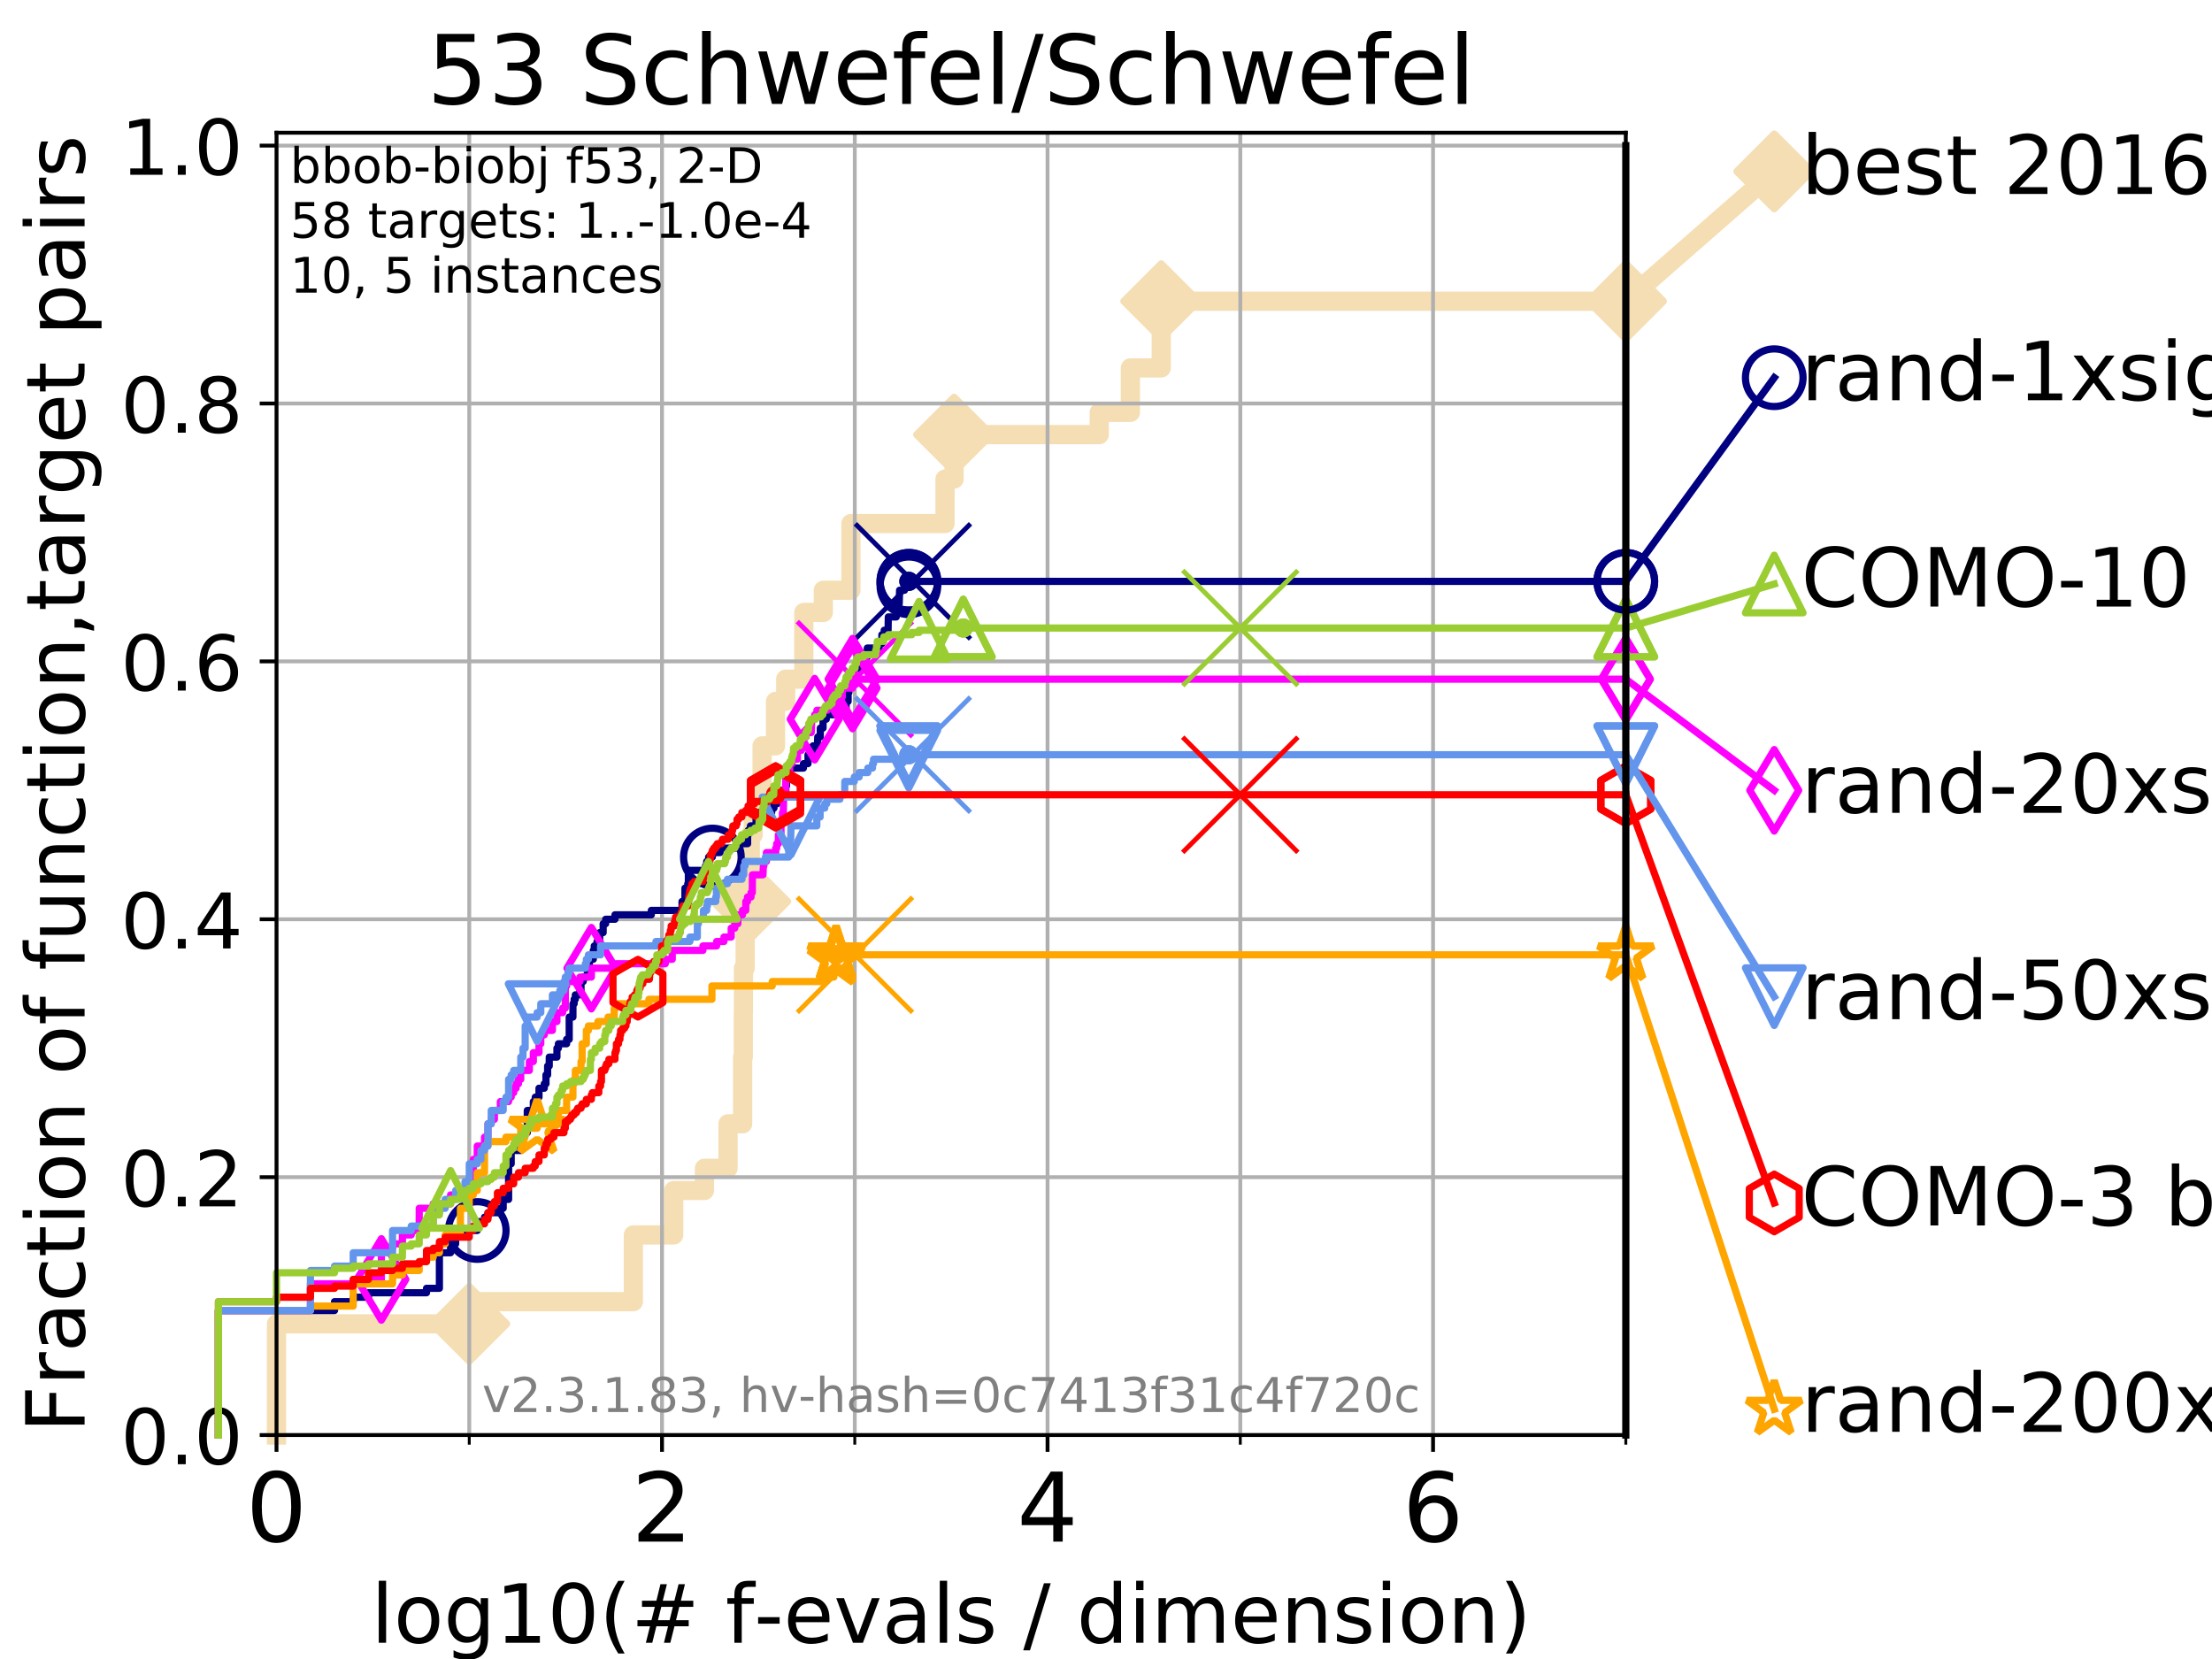<?xml version="1.0" encoding="utf-8" standalone="no"?>
<!DOCTYPE svg PUBLIC "-//W3C//DTD SVG 1.1//EN"
  "http://www.w3.org/Graphics/SVG/1.1/DTD/svg11.dtd">
<!-- Created with matplotlib (https://matplotlib.org/) -->
<svg height="345.6pt" version="1.1" viewBox="0 0 460.8 345.6" width="460.8pt" xmlns="http://www.w3.org/2000/svg" xmlns:xlink="http://www.w3.org/1999/xlink">
 <defs>
  <style type="text/css">
*{stroke-linecap:butt;stroke-linejoin:round;}
  </style>
 </defs>
 <g id="figure_1">
  <g id="patch_1">
   <path d="M 0 345.6 
L 460.8 345.6 
L 460.8 0 
L 0 0 
z
" style="fill:#ffffff;"/>
  </g>
  <g id="axes_1">
   <g id="patch_2">
    <path d="M 57.6 298.944 
L 338.688 298.944 
L 338.688 27.648 
L 57.6 27.648 
z
" style="fill:#ffffff;"/>
   </g>
   <g id="line2d_1">
    <path d="M 57.6 298.944 
L 57.6 275.788 
L 97.755 275.788 
L 97.755 271.157 
L 131.938 271.157 
L 131.938 257.263 
L 140.348 257.263 
L 140.348 248.001 
L 146.749 248.001 
L 146.749 243.37 
L 151.661 243.37 
L 151.661 234.107 
L 154.708 234.107 
L 154.708 220.214 
L 154.841 220.214 
L 154.841 210.951 
L 154.874 210.951 
L 154.874 201.689 
L 155.232 201.689 
L 155.232 192.426 
L 155.552 192.426 
L 155.552 187.795 
L 156.297 187.795 
L 156.297 173.901 
L 156.895 173.901 
L 156.895 169.27 
L 158.758 169.27 
L 158.758 155.377 
L 161.556 155.377 
L 161.556 146.114 
L 163.67 146.114 
L 163.67 141.483 
L 167.449 141.483 
L 167.449 127.589 
L 171.519 127.589 
L 171.519 122.958 
L 177.263 122.958 
L 177.263 109.065 
L 196.864 109.065 
L 196.864 99.802 
L 198.747 99.802 
L 198.747 90.54 
L 228.991 90.54 
L 228.991 85.909 
L 235.482 85.909 
L 235.482 76.646 
L 241.904 76.646 
L 241.904 62.753 
L 338.688 62.753 
" style="fill:none;stroke:#f5deb3;stroke-linecap:square;stroke-width:4;"/>
   </g>
   <g id="line2d_2">
    <defs>
     <path d="M 0 7.778 
L 7.778 0 
L 0 -7.778 
L -7.778 0 
z
" id="mafe6766388" style="stroke:#f5deb3;stroke-linejoin:miter;stroke-width:1.5;"/>
    </defs>
    <g>
     <use style="fill:#f5deb3;stroke:#f5deb3;stroke-linejoin:miter;stroke-width:1.5;" x="97.755" xlink:href="#mafe6766388" y="275.788"/>
     <use style="fill:#f5deb3;stroke:#f5deb3;stroke-linejoin:miter;stroke-width:1.5;" x="156.297" xlink:href="#mafe6766388" y="187.795"/>
     <use style="fill:#f5deb3;stroke:#f5deb3;stroke-linejoin:miter;stroke-width:1.5;" x="198.747" xlink:href="#mafe6766388" y="90.54"/>
     <use style="fill:#f5deb3;stroke:#f5deb3;stroke-linejoin:miter;stroke-width:1.5;" x="241.904" xlink:href="#mafe6766388" y="62.753"/>
     <use style="fill:#f5deb3;stroke:#f5deb3;stroke-linejoin:miter;stroke-width:1.5;" x="338.688" xlink:href="#mafe6766388" y="62.753"/>
    </g>
   </g>
   <g id="line2d_3">
    <path style="fill:none;stroke:#f5deb3;stroke-linecap:square;stroke-width:4;"/>
    <g/>
   </g>
   <g id="line2d_4">
    <path d="M 338.688 62.753 
L 369.608 35.706 
" style="fill:none;stroke:#f5deb3;stroke-linecap:square;stroke-width:4;"/>
    <g>
     <use style="fill:#f5deb3;stroke:#f5deb3;stroke-linejoin:miter;stroke-width:1.5;" x="338.688" xlink:href="#mafe6766388" y="62.753"/>
     <use style="fill:#f5deb3;stroke:#f5deb3;stroke-linejoin:miter;stroke-width:1.5;" x="369.608" xlink:href="#mafe6766388" y="35.706"/>
    </g>
   </g>
   <g id="matplotlib.axis_1">
    <g id="xtick_1">
     <g id="line2d_5">
      <path clip-path="url(#p65a737c71f)" d="M 57.6 298.944 
L 57.6 27.648 
" style="fill:none;stroke:#b0b0b0;stroke-linecap:square;stroke-width:0.8;"/>
     </g>
     <g id="line2d_6">
      <defs>
       <path d="M 0 0 
L 0 3.5 
" id="m5fc6d3ef88" style="stroke:#000000;stroke-width:0.8;"/>
      </defs>
      <g>
       <use style="stroke:#000000;stroke-width:0.8;" x="57.6" xlink:href="#m5fc6d3ef88" y="298.944"/>
      </g>
     </g>
     <g id="text_1">
      <!-- 0 -->
      <defs>
       <path d="M 31.781 66.406 
Q 24.172 66.406 20.328 58.906 
Q 16.5 51.422 16.5 36.375 
Q 16.5 21.391 20.328 13.891 
Q 24.172 6.391 31.781 6.391 
Q 39.453 6.391 43.281 13.891 
Q 47.125 21.391 47.125 36.375 
Q 47.125 51.422 43.281 58.906 
Q 39.453 66.406 31.781 66.406 
z
M 31.781 74.219 
Q 44.047 74.219 50.516 64.516 
Q 56.984 54.828 56.984 36.375 
Q 56.984 17.969 50.516 8.266 
Q 44.047 -1.422 31.781 -1.422 
Q 19.531 -1.422 13.062 8.266 
Q 6.594 17.969 6.594 36.375 
Q 6.594 54.828 13.062 64.516 
Q 19.531 74.219 31.781 74.219 
z
" id="DejaVuSans-48"/>
      </defs>
      <g transform="translate(51.237 321.141)scale(0.2 -0.2)">
       <use xlink:href="#DejaVuSans-48"/>
      </g>
     </g>
    </g>
    <g id="xtick_2">
     <g id="line2d_7">
      <path clip-path="url(#p65a737c71f)" d="M 137.911 298.944 
L 137.911 27.648 
" style="fill:none;stroke:#b0b0b0;stroke-linecap:square;stroke-width:0.8;"/>
     </g>
     <g id="line2d_8">
      <g>
       <use style="stroke:#000000;stroke-width:0.8;" x="137.911" xlink:href="#m5fc6d3ef88" y="298.944"/>
      </g>
     </g>
     <g id="text_2">
      <!-- 2 -->
      <defs>
       <path d="M 19.188 8.297 
L 53.609 8.297 
L 53.609 0 
L 7.328 0 
L 7.328 8.297 
Q 12.938 14.109 22.625 23.891 
Q 32.328 33.688 34.812 36.531 
Q 39.547 41.844 41.422 45.531 
Q 43.312 49.219 43.312 52.781 
Q 43.312 58.594 39.234 62.25 
Q 35.156 65.922 28.609 65.922 
Q 23.969 65.922 18.812 64.312 
Q 13.672 62.703 7.812 59.422 
L 7.812 69.391 
Q 13.766 71.781 18.938 73 
Q 24.125 74.219 28.422 74.219 
Q 39.75 74.219 46.484 68.547 
Q 53.219 62.891 53.219 53.422 
Q 53.219 48.922 51.531 44.891 
Q 49.859 40.875 45.406 35.406 
Q 44.188 33.984 37.641 27.219 
Q 31.109 20.453 19.188 8.297 
z
" id="DejaVuSans-50"/>
      </defs>
      <g transform="translate(131.548 321.141)scale(0.2 -0.2)">
       <use xlink:href="#DejaVuSans-50"/>
      </g>
     </g>
    </g>
    <g id="xtick_3">
     <g id="line2d_9">
      <path clip-path="url(#p65a737c71f)" d="M 218.222 298.944 
L 218.222 27.648 
" style="fill:none;stroke:#b0b0b0;stroke-linecap:square;stroke-width:0.8;"/>
     </g>
     <g id="line2d_10">
      <g>
       <use style="stroke:#000000;stroke-width:0.8;" x="218.222" xlink:href="#m5fc6d3ef88" y="298.944"/>
      </g>
     </g>
     <g id="text_3">
      <!-- 4 -->
      <defs>
       <path d="M 37.797 64.312 
L 12.891 25.391 
L 37.797 25.391 
z
M 35.203 72.906 
L 47.609 72.906 
L 47.609 25.391 
L 58.016 25.391 
L 58.016 17.188 
L 47.609 17.188 
L 47.609 0 
L 37.797 0 
L 37.797 17.188 
L 4.891 17.188 
L 4.891 26.703 
z
" id="DejaVuSans-52"/>
      </defs>
      <g transform="translate(211.859 321.141)scale(0.2 -0.2)">
       <use xlink:href="#DejaVuSans-52"/>
      </g>
     </g>
    </g>
    <g id="xtick_4">
     <g id="line2d_11">
      <path clip-path="url(#p65a737c71f)" d="M 298.533 298.944 
L 298.533 27.648 
" style="fill:none;stroke:#b0b0b0;stroke-linecap:square;stroke-width:0.8;"/>
     </g>
     <g id="line2d_12">
      <g>
       <use style="stroke:#000000;stroke-width:0.8;" x="298.533" xlink:href="#m5fc6d3ef88" y="298.944"/>
      </g>
     </g>
     <g id="text_4">
      <!-- 6 -->
      <defs>
       <path d="M 33.016 40.375 
Q 26.375 40.375 22.484 35.828 
Q 18.609 31.297 18.609 23.391 
Q 18.609 15.531 22.484 10.953 
Q 26.375 6.391 33.016 6.391 
Q 39.656 6.391 43.531 10.953 
Q 47.406 15.531 47.406 23.391 
Q 47.406 31.297 43.531 35.828 
Q 39.656 40.375 33.016 40.375 
z
M 52.594 71.297 
L 52.594 62.312 
Q 48.875 64.062 45.094 64.984 
Q 41.312 65.922 37.594 65.922 
Q 27.828 65.922 22.672 59.328 
Q 17.531 52.734 16.797 39.406 
Q 19.672 43.656 24.016 45.922 
Q 28.375 48.188 33.594 48.188 
Q 44.578 48.188 50.953 41.516 
Q 57.328 34.859 57.328 23.391 
Q 57.328 12.156 50.688 5.359 
Q 44.047 -1.422 33.016 -1.422 
Q 20.359 -1.422 13.672 8.266 
Q 6.984 17.969 6.984 36.375 
Q 6.984 53.656 15.188 63.938 
Q 23.391 74.219 37.203 74.219 
Q 40.922 74.219 44.703 73.484 
Q 48.484 72.75 52.594 71.297 
z
" id="DejaVuSans-54"/>
      </defs>
      <g transform="translate(292.17 321.141)scale(0.2 -0.2)">
       <use xlink:href="#DejaVuSans-54"/>
      </g>
     </g>
    </g>
    <g id="xtick_5">
     <g id="line2d_13">
      <path clip-path="url(#p65a737c71f)" d="M 97.755 298.944 
L 97.755 27.648 
" style="fill:none;stroke:#b0b0b0;stroke-linecap:square;stroke-width:0.8;"/>
     </g>
     <g id="line2d_14">
      <defs>
       <path d="M 0 0 
L 0 2 
" id="m543ace3d52" style="stroke:#000000;stroke-width:0.6;"/>
      </defs>
      <g>
       <use style="stroke:#000000;stroke-width:0.6;" x="97.755" xlink:href="#m543ace3d52" y="298.944"/>
      </g>
     </g>
    </g>
    <g id="xtick_6">
     <g id="line2d_15">
      <path clip-path="url(#p65a737c71f)" d="M 178.066 298.944 
L 178.066 27.648 
" style="fill:none;stroke:#b0b0b0;stroke-linecap:square;stroke-width:0.8;"/>
     </g>
     <g id="line2d_16">
      <g>
       <use style="stroke:#000000;stroke-width:0.6;" x="178.066" xlink:href="#m543ace3d52" y="298.944"/>
      </g>
     </g>
    </g>
    <g id="xtick_7">
     <g id="line2d_17">
      <path clip-path="url(#p65a737c71f)" d="M 258.377 298.944 
L 258.377 27.648 
" style="fill:none;stroke:#b0b0b0;stroke-linecap:square;stroke-width:0.8;"/>
     </g>
     <g id="line2d_18">
      <g>
       <use style="stroke:#000000;stroke-width:0.6;" x="258.377" xlink:href="#m543ace3d52" y="298.944"/>
      </g>
     </g>
    </g>
    <g id="xtick_8">
     <g id="line2d_19">
      <path clip-path="url(#p65a737c71f)" d="M 338.688 298.944 
L 338.688 27.648 
" style="fill:none;stroke:#b0b0b0;stroke-linecap:square;stroke-width:0.8;"/>
     </g>
     <g id="line2d_20">
      <g>
       <use style="stroke:#000000;stroke-width:0.6;" x="338.688" xlink:href="#m543ace3d52" y="298.944"/>
      </g>
     </g>
    </g>
    <g id="text_5">
     <!-- log10(# f-evals / dimension) -->
     <defs>
      <path d="M 9.422 75.984 
L 18.406 75.984 
L 18.406 0 
L 9.422 0 
z
" id="DejaVuSans-108"/>
      <path d="M 30.609 48.391 
Q 23.391 48.391 19.188 42.75 
Q 14.984 37.109 14.984 27.297 
Q 14.984 17.484 19.156 11.844 
Q 23.344 6.203 30.609 6.203 
Q 37.797 6.203 41.984 11.859 
Q 46.188 17.531 46.188 27.297 
Q 46.188 37.016 41.984 42.703 
Q 37.797 48.391 30.609 48.391 
z
M 30.609 56 
Q 42.328 56 49.016 48.375 
Q 55.719 40.766 55.719 27.297 
Q 55.719 13.875 49.016 6.219 
Q 42.328 -1.422 30.609 -1.422 
Q 18.844 -1.422 12.172 6.219 
Q 5.516 13.875 5.516 27.297 
Q 5.516 40.766 12.172 48.375 
Q 18.844 56 30.609 56 
z
" id="DejaVuSans-111"/>
      <path d="M 45.406 27.984 
Q 45.406 37.75 41.375 43.109 
Q 37.359 48.484 30.078 48.484 
Q 22.859 48.484 18.828 43.109 
Q 14.797 37.75 14.797 27.984 
Q 14.797 18.266 18.828 12.891 
Q 22.859 7.516 30.078 7.516 
Q 37.359 7.516 41.375 12.891 
Q 45.406 18.266 45.406 27.984 
z
M 54.391 6.781 
Q 54.391 -7.172 48.188 -13.984 
Q 42 -20.797 29.203 -20.797 
Q 24.469 -20.797 20.266 -20.094 
Q 16.062 -19.391 12.109 -17.922 
L 12.109 -9.188 
Q 16.062 -11.328 19.922 -12.344 
Q 23.781 -13.375 27.781 -13.375 
Q 36.625 -13.375 41.016 -8.766 
Q 45.406 -4.156 45.406 5.172 
L 45.406 9.625 
Q 42.625 4.781 38.281 2.391 
Q 33.938 0 27.875 0 
Q 17.828 0 11.672 7.656 
Q 5.516 15.328 5.516 27.984 
Q 5.516 40.672 11.672 48.328 
Q 17.828 56 27.875 56 
Q 33.938 56 38.281 53.609 
Q 42.625 51.219 45.406 46.391 
L 45.406 54.688 
L 54.391 54.688 
z
" id="DejaVuSans-103"/>
      <path d="M 12.406 8.297 
L 28.516 8.297 
L 28.516 63.922 
L 10.984 60.406 
L 10.984 69.391 
L 28.422 72.906 
L 38.281 72.906 
L 38.281 8.297 
L 54.391 8.297 
L 54.391 0 
L 12.406 0 
z
" id="DejaVuSans-49"/>
      <path d="M 31 75.875 
Q 24.469 64.656 21.281 53.656 
Q 18.109 42.672 18.109 31.391 
Q 18.109 20.125 21.312 9.062 
Q 24.516 -2 31 -13.188 
L 23.188 -13.188 
Q 15.875 -1.703 12.234 9.375 
Q 8.594 20.453 8.594 31.391 
Q 8.594 42.281 12.203 53.312 
Q 15.828 64.359 23.188 75.875 
z
" id="DejaVuSans-40"/>
      <path d="M 51.125 44 
L 36.922 44 
L 32.812 27.688 
L 47.125 27.688 
z
M 43.797 71.781 
L 38.719 51.516 
L 52.984 51.516 
L 58.109 71.781 
L 65.922 71.781 
L 60.891 51.516 
L 76.125 51.516 
L 76.125 44 
L 58.984 44 
L 54.984 27.688 
L 70.516 27.688 
L 70.516 20.219 
L 53.078 20.219 
L 48 0 
L 40.188 0 
L 45.219 20.219 
L 30.906 20.219 
L 25.875 0 
L 18.016 0 
L 23.094 20.219 
L 7.719 20.219 
L 7.719 27.688 
L 24.906 27.688 
L 29 44 
L 13.281 44 
L 13.281 51.516 
L 30.906 51.516 
L 35.891 71.781 
z
" id="DejaVuSans-35"/>
      <path id="DejaVuSans-32"/>
      <path d="M 37.109 75.984 
L 37.109 68.5 
L 28.516 68.5 
Q 23.688 68.5 21.797 66.547 
Q 19.922 64.594 19.922 59.516 
L 19.922 54.688 
L 34.719 54.688 
L 34.719 47.703 
L 19.922 47.703 
L 19.922 0 
L 10.891 0 
L 10.891 47.703 
L 2.297 47.703 
L 2.297 54.688 
L 10.891 54.688 
L 10.891 58.5 
Q 10.891 67.625 15.141 71.797 
Q 19.391 75.984 28.609 75.984 
z
" id="DejaVuSans-102"/>
      <path d="M 4.891 31.391 
L 31.203 31.391 
L 31.203 23.391 
L 4.891 23.391 
z
" id="DejaVuSans-45"/>
      <path d="M 56.203 29.594 
L 56.203 25.203 
L 14.891 25.203 
Q 15.484 15.922 20.484 11.062 
Q 25.484 6.203 34.422 6.203 
Q 39.594 6.203 44.453 7.469 
Q 49.312 8.734 54.109 11.281 
L 54.109 2.781 
Q 49.266 0.734 44.188 -0.344 
Q 39.109 -1.422 33.891 -1.422 
Q 20.797 -1.422 13.156 6.188 
Q 5.516 13.812 5.516 26.812 
Q 5.516 40.234 12.766 48.109 
Q 20.016 56 32.328 56 
Q 43.359 56 49.781 48.891 
Q 56.203 41.797 56.203 29.594 
z
M 47.219 32.234 
Q 47.125 39.594 43.094 43.984 
Q 39.062 48.391 32.422 48.391 
Q 24.906 48.391 20.391 44.141 
Q 15.875 39.891 15.188 32.172 
z
" id="DejaVuSans-101"/>
      <path d="M 2.984 54.688 
L 12.5 54.688 
L 29.594 8.797 
L 46.688 54.688 
L 56.203 54.688 
L 35.688 0 
L 23.484 0 
z
" id="DejaVuSans-118"/>
      <path d="M 34.281 27.484 
Q 23.391 27.484 19.188 25 
Q 14.984 22.516 14.984 16.5 
Q 14.984 11.719 18.141 8.906 
Q 21.297 6.109 26.703 6.109 
Q 34.188 6.109 38.703 11.406 
Q 43.219 16.703 43.219 25.484 
L 43.219 27.484 
z
M 52.203 31.203 
L 52.203 0 
L 43.219 0 
L 43.219 8.297 
Q 40.141 3.328 35.547 0.953 
Q 30.953 -1.422 24.312 -1.422 
Q 15.922 -1.422 10.953 3.297 
Q 6 8.016 6 15.922 
Q 6 25.141 12.172 29.828 
Q 18.359 34.516 30.609 34.516 
L 43.219 34.516 
L 43.219 35.406 
Q 43.219 41.609 39.141 45 
Q 35.062 48.391 27.688 48.391 
Q 23 48.391 18.547 47.266 
Q 14.109 46.141 10.016 43.891 
L 10.016 52.203 
Q 14.938 54.109 19.578 55.047 
Q 24.219 56 28.609 56 
Q 40.484 56 46.344 49.844 
Q 52.203 43.703 52.203 31.203 
z
" id="DejaVuSans-97"/>
      <path d="M 44.281 53.078 
L 44.281 44.578 
Q 40.484 46.531 36.375 47.5 
Q 32.281 48.484 27.875 48.484 
Q 21.188 48.484 17.844 46.438 
Q 14.5 44.391 14.5 40.281 
Q 14.5 37.156 16.891 35.375 
Q 19.281 33.594 26.516 31.984 
L 29.594 31.297 
Q 39.156 29.25 43.188 25.516 
Q 47.219 21.781 47.219 15.094 
Q 47.219 7.469 41.188 3.016 
Q 35.156 -1.422 24.609 -1.422 
Q 20.219 -1.422 15.453 -0.562 
Q 10.688 0.297 5.422 2 
L 5.422 11.281 
Q 10.406 8.688 15.234 7.391 
Q 20.062 6.109 24.812 6.109 
Q 31.156 6.109 34.562 8.281 
Q 37.984 10.453 37.984 14.406 
Q 37.984 18.062 35.516 20.016 
Q 33.062 21.969 24.703 23.781 
L 21.578 24.516 
Q 13.234 26.266 9.516 29.906 
Q 5.812 33.547 5.812 39.891 
Q 5.812 47.609 11.281 51.797 
Q 16.75 56 26.812 56 
Q 31.781 56 36.172 55.266 
Q 40.578 54.547 44.281 53.078 
z
" id="DejaVuSans-115"/>
      <path d="M 25.391 72.906 
L 33.688 72.906 
L 8.297 -9.281 
L 0 -9.281 
z
" id="DejaVuSans-47"/>
      <path d="M 45.406 46.391 
L 45.406 75.984 
L 54.391 75.984 
L 54.391 0 
L 45.406 0 
L 45.406 8.203 
Q 42.578 3.328 38.25 0.953 
Q 33.938 -1.422 27.875 -1.422 
Q 17.969 -1.422 11.734 6.484 
Q 5.516 14.406 5.516 27.297 
Q 5.516 40.188 11.734 48.094 
Q 17.969 56 27.875 56 
Q 33.938 56 38.25 53.625 
Q 42.578 51.266 45.406 46.391 
z
M 14.797 27.297 
Q 14.797 17.391 18.875 11.75 
Q 22.953 6.109 30.078 6.109 
Q 37.203 6.109 41.297 11.75 
Q 45.406 17.391 45.406 27.297 
Q 45.406 37.203 41.297 42.844 
Q 37.203 48.484 30.078 48.484 
Q 22.953 48.484 18.875 42.844 
Q 14.797 37.203 14.797 27.297 
z
" id="DejaVuSans-100"/>
      <path d="M 9.422 54.688 
L 18.406 54.688 
L 18.406 0 
L 9.422 0 
z
M 9.422 75.984 
L 18.406 75.984 
L 18.406 64.594 
L 9.422 64.594 
z
" id="DejaVuSans-105"/>
      <path d="M 52 44.188 
Q 55.375 50.25 60.062 53.125 
Q 64.75 56 71.094 56 
Q 79.641 56 84.281 50.016 
Q 88.922 44.047 88.922 33.016 
L 88.922 0 
L 79.891 0 
L 79.891 32.719 
Q 79.891 40.578 77.094 44.375 
Q 74.312 48.188 68.609 48.188 
Q 61.625 48.188 57.562 43.547 
Q 53.516 38.922 53.516 30.906 
L 53.516 0 
L 44.484 0 
L 44.484 32.719 
Q 44.484 40.625 41.703 44.406 
Q 38.922 48.188 33.109 48.188 
Q 26.219 48.188 22.156 43.531 
Q 18.109 38.875 18.109 30.906 
L 18.109 0 
L 9.078 0 
L 9.078 54.688 
L 18.109 54.688 
L 18.109 46.188 
Q 21.188 51.219 25.484 53.609 
Q 29.781 56 35.688 56 
Q 41.656 56 45.828 52.969 
Q 50 49.953 52 44.188 
z
" id="DejaVuSans-109"/>
      <path d="M 54.891 33.016 
L 54.891 0 
L 45.906 0 
L 45.906 32.719 
Q 45.906 40.484 42.875 44.328 
Q 39.844 48.188 33.797 48.188 
Q 26.516 48.188 22.312 43.547 
Q 18.109 38.922 18.109 30.906 
L 18.109 0 
L 9.078 0 
L 9.078 54.688 
L 18.109 54.688 
L 18.109 46.188 
Q 21.344 51.125 25.703 53.562 
Q 30.078 56 35.797 56 
Q 45.219 56 50.047 50.172 
Q 54.891 44.344 54.891 33.016 
z
" id="DejaVuSans-110"/>
      <path d="M 8.016 75.875 
L 15.828 75.875 
Q 23.141 64.359 26.781 53.312 
Q 30.422 42.281 30.422 31.391 
Q 30.422 20.453 26.781 9.375 
Q 23.141 -1.703 15.828 -13.188 
L 8.016 -13.188 
Q 14.5 -2 17.703 9.062 
Q 20.906 20.125 20.906 31.391 
Q 20.906 42.672 17.703 53.656 
Q 14.5 64.656 8.016 75.875 
z
" id="DejaVuSans-41"/>
     </defs>
     <g transform="translate(77.303 342.218)scale(0.17 -0.17)">
      <use xlink:href="#DejaVuSans-108"/>
      <use x="27.783" xlink:href="#DejaVuSans-111"/>
      <use x="88.965" xlink:href="#DejaVuSans-103"/>
      <use x="152.441" xlink:href="#DejaVuSans-49"/>
      <use x="216.064" xlink:href="#DejaVuSans-48"/>
      <use x="279.688" xlink:href="#DejaVuSans-40"/>
      <use x="318.701" xlink:href="#DejaVuSans-35"/>
      <use x="402.49" xlink:href="#DejaVuSans-32"/>
      <use x="434.277" xlink:href="#DejaVuSans-102"/>
      <use x="469.404" xlink:href="#DejaVuSans-45"/>
      <use x="505.488" xlink:href="#DejaVuSans-101"/>
      <use x="567.012" xlink:href="#DejaVuSans-118"/>
      <use x="626.191" xlink:href="#DejaVuSans-97"/>
      <use x="687.471" xlink:href="#DejaVuSans-108"/>
      <use x="715.254" xlink:href="#DejaVuSans-115"/>
      <use x="767.354" xlink:href="#DejaVuSans-32"/>
      <use x="799.141" xlink:href="#DejaVuSans-47"/>
      <use x="832.832" xlink:href="#DejaVuSans-32"/>
      <use x="864.619" xlink:href="#DejaVuSans-100"/>
      <use x="928.096" xlink:href="#DejaVuSans-105"/>
      <use x="955.879" xlink:href="#DejaVuSans-109"/>
      <use x="1053.291" xlink:href="#DejaVuSans-101"/>
      <use x="1114.814" xlink:href="#DejaVuSans-110"/>
      <use x="1178.193" xlink:href="#DejaVuSans-115"/>
      <use x="1230.293" xlink:href="#DejaVuSans-105"/>
      <use x="1258.076" xlink:href="#DejaVuSans-111"/>
      <use x="1319.258" xlink:href="#DejaVuSans-110"/>
      <use x="1382.637" xlink:href="#DejaVuSans-41"/>
     </g>
    </g>
   </g>
   <g id="matplotlib.axis_2">
    <g id="ytick_1">
     <g id="line2d_21">
      <path clip-path="url(#p65a737c71f)" d="M 57.6 298.944 
L 338.688 298.944 
" style="fill:none;stroke:#b0b0b0;stroke-linecap:square;stroke-width:0.8;"/>
     </g>
     <g id="line2d_22">
      <defs>
       <path d="M 0 0 
L -3.5 0 
" id="m4f0f6a1c29" style="stroke:#000000;stroke-width:0.8;"/>
      </defs>
      <g>
       <use style="stroke:#000000;stroke-width:0.8;" x="57.6" xlink:href="#m4f0f6a1c29" y="298.944"/>
      </g>
     </g>
     <g id="text_6">
      <!-- 0.0 -->
      <defs>
       <path d="M 10.688 12.406 
L 21 12.406 
L 21 0 
L 10.688 0 
z
" id="DejaVuSans-46"/>
      </defs>
      <g transform="translate(25.155 305.023)scale(0.16 -0.16)">
       <use xlink:href="#DejaVuSans-48"/>
       <use x="63.623" xlink:href="#DejaVuSans-46"/>
       <use x="95.41" xlink:href="#DejaVuSans-48"/>
      </g>
     </g>
    </g>
    <g id="ytick_2">
     <g id="line2d_23">
      <path clip-path="url(#p65a737c71f)" d="M 57.6 245.222 
L 338.688 245.222 
" style="fill:none;stroke:#b0b0b0;stroke-linecap:square;stroke-width:0.8;"/>
     </g>
     <g id="line2d_24">
      <g>
       <use style="stroke:#000000;stroke-width:0.8;" x="57.6" xlink:href="#m4f0f6a1c29" y="245.222"/>
      </g>
     </g>
     <g id="text_7">
      <!-- 0.2 -->
      <g transform="translate(25.155 251.301)scale(0.16 -0.16)">
       <use xlink:href="#DejaVuSans-48"/>
       <use x="63.623" xlink:href="#DejaVuSans-46"/>
       <use x="95.41" xlink:href="#DejaVuSans-50"/>
      </g>
     </g>
    </g>
    <g id="ytick_3">
     <g id="line2d_25">
      <path clip-path="url(#p65a737c71f)" d="M 57.6 191.5 
L 338.688 191.5 
" style="fill:none;stroke:#b0b0b0;stroke-linecap:square;stroke-width:0.8;"/>
     </g>
     <g id="line2d_26">
      <g>
       <use style="stroke:#000000;stroke-width:0.8;" x="57.6" xlink:href="#m4f0f6a1c29" y="191.5"/>
      </g>
     </g>
     <g id="text_8">
      <!-- 0.4 -->
      <g transform="translate(25.155 197.579)scale(0.16 -0.16)">
       <use xlink:href="#DejaVuSans-48"/>
       <use x="63.623" xlink:href="#DejaVuSans-46"/>
       <use x="95.41" xlink:href="#DejaVuSans-52"/>
      </g>
     </g>
    </g>
    <g id="ytick_4">
     <g id="line2d_27">
      <path clip-path="url(#p65a737c71f)" d="M 57.6 137.778 
L 338.688 137.778 
" style="fill:none;stroke:#b0b0b0;stroke-linecap:square;stroke-width:0.8;"/>
     </g>
     <g id="line2d_28">
      <g>
       <use style="stroke:#000000;stroke-width:0.8;" x="57.6" xlink:href="#m4f0f6a1c29" y="137.778"/>
      </g>
     </g>
     <g id="text_9">
      <!-- 0.6 -->
      <g transform="translate(25.155 143.857)scale(0.16 -0.16)">
       <use xlink:href="#DejaVuSans-48"/>
       <use x="63.623" xlink:href="#DejaVuSans-46"/>
       <use x="95.41" xlink:href="#DejaVuSans-54"/>
      </g>
     </g>
    </g>
    <g id="ytick_5">
     <g id="line2d_29">
      <path clip-path="url(#p65a737c71f)" d="M 57.6 84.056 
L 338.688 84.056 
" style="fill:none;stroke:#b0b0b0;stroke-linecap:square;stroke-width:0.8;"/>
     </g>
     <g id="line2d_30">
      <g>
       <use style="stroke:#000000;stroke-width:0.8;" x="57.6" xlink:href="#m4f0f6a1c29" y="84.056"/>
      </g>
     </g>
     <g id="text_10">
      <!-- 0.8 -->
      <defs>
       <path d="M 31.781 34.625 
Q 24.75 34.625 20.719 30.859 
Q 16.703 27.094 16.703 20.516 
Q 16.703 13.922 20.719 10.156 
Q 24.75 6.391 31.781 6.391 
Q 38.812 6.391 42.859 10.172 
Q 46.922 13.969 46.922 20.516 
Q 46.922 27.094 42.891 30.859 
Q 38.875 34.625 31.781 34.625 
z
M 21.922 38.812 
Q 15.578 40.375 12.031 44.719 
Q 8.5 49.078 8.5 55.328 
Q 8.5 64.062 14.719 69.141 
Q 20.953 74.219 31.781 74.219 
Q 42.672 74.219 48.875 69.141 
Q 55.078 64.062 55.078 55.328 
Q 55.078 49.078 51.531 44.719 
Q 48 40.375 41.703 38.812 
Q 48.828 37.156 52.797 32.312 
Q 56.781 27.484 56.781 20.516 
Q 56.781 9.906 50.312 4.234 
Q 43.844 -1.422 31.781 -1.422 
Q 19.734 -1.422 13.25 4.234 
Q 6.781 9.906 6.781 20.516 
Q 6.781 27.484 10.781 32.312 
Q 14.797 37.156 21.922 38.812 
z
M 18.312 54.391 
Q 18.312 48.734 21.844 45.562 
Q 25.391 42.391 31.781 42.391 
Q 38.141 42.391 41.719 45.562 
Q 45.312 48.734 45.312 54.391 
Q 45.312 60.062 41.719 63.234 
Q 38.141 66.406 31.781 66.406 
Q 25.391 66.406 21.844 63.234 
Q 18.312 60.062 18.312 54.391 
z
" id="DejaVuSans-56"/>
      </defs>
      <g transform="translate(25.155 90.135)scale(0.16 -0.16)">
       <use xlink:href="#DejaVuSans-48"/>
       <use x="63.623" xlink:href="#DejaVuSans-46"/>
       <use x="95.41" xlink:href="#DejaVuSans-56"/>
      </g>
     </g>
    </g>
    <g id="ytick_6">
     <g id="line2d_31">
      <path clip-path="url(#p65a737c71f)" d="M 57.6 30.334 
L 338.688 30.334 
" style="fill:none;stroke:#b0b0b0;stroke-linecap:square;stroke-width:0.8;"/>
     </g>
     <g id="line2d_32">
      <g>
       <use style="stroke:#000000;stroke-width:0.8;" x="57.6" xlink:href="#m4f0f6a1c29" y="30.334"/>
      </g>
     </g>
     <g id="text_11">
      <!-- 1.0 -->
      <g transform="translate(25.155 36.413)scale(0.16 -0.16)">
       <use xlink:href="#DejaVuSans-49"/>
       <use x="63.623" xlink:href="#DejaVuSans-46"/>
       <use x="95.41" xlink:href="#DejaVuSans-48"/>
      </g>
     </g>
    </g>
    <g id="text_12">
     <!-- Fraction of function,target pairs -->
     <defs>
      <path d="M 9.812 72.906 
L 51.703 72.906 
L 51.703 64.594 
L 19.672 64.594 
L 19.672 43.109 
L 48.578 43.109 
L 48.578 34.812 
L 19.672 34.812 
L 19.672 0 
L 9.812 0 
z
" id="DejaVuSans-70"/>
      <path d="M 41.109 46.297 
Q 39.594 47.172 37.812 47.578 
Q 36.031 48 33.891 48 
Q 26.266 48 22.188 43.047 
Q 18.109 38.094 18.109 28.812 
L 18.109 0 
L 9.078 0 
L 9.078 54.688 
L 18.109 54.688 
L 18.109 46.188 
Q 20.953 51.172 25.484 53.578 
Q 30.031 56 36.531 56 
Q 37.453 56 38.578 55.875 
Q 39.703 55.766 41.062 55.516 
z
" id="DejaVuSans-114"/>
      <path d="M 48.781 52.594 
L 48.781 44.188 
Q 44.969 46.297 41.141 47.344 
Q 37.312 48.391 33.406 48.391 
Q 24.656 48.391 19.812 42.844 
Q 14.984 37.312 14.984 27.297 
Q 14.984 17.281 19.812 11.734 
Q 24.656 6.203 33.406 6.203 
Q 37.312 6.203 41.141 7.25 
Q 44.969 8.297 48.781 10.406 
L 48.781 2.094 
Q 45.016 0.344 40.984 -0.531 
Q 36.969 -1.422 32.422 -1.422 
Q 20.062 -1.422 12.781 6.344 
Q 5.516 14.109 5.516 27.297 
Q 5.516 40.672 12.859 48.328 
Q 20.219 56 33.016 56 
Q 37.156 56 41.109 55.141 
Q 45.062 54.297 48.781 52.594 
z
" id="DejaVuSans-99"/>
      <path d="M 18.312 70.219 
L 18.312 54.688 
L 36.812 54.688 
L 36.812 47.703 
L 18.312 47.703 
L 18.312 18.016 
Q 18.312 11.328 20.141 9.422 
Q 21.969 7.516 27.594 7.516 
L 36.812 7.516 
L 36.812 0 
L 27.594 0 
Q 17.188 0 13.234 3.875 
Q 9.281 7.766 9.281 18.016 
L 9.281 47.703 
L 2.688 47.703 
L 2.688 54.688 
L 9.281 54.688 
L 9.281 70.219 
z
" id="DejaVuSans-116"/>
      <path d="M 8.5 21.578 
L 8.5 54.688 
L 17.484 54.688 
L 17.484 21.922 
Q 17.484 14.156 20.5 10.266 
Q 23.531 6.391 29.594 6.391 
Q 36.859 6.391 41.078 11.031 
Q 45.312 15.672 45.312 23.688 
L 45.312 54.688 
L 54.297 54.688 
L 54.297 0 
L 45.312 0 
L 45.312 8.406 
Q 42.047 3.422 37.719 1 
Q 33.406 -1.422 27.688 -1.422 
Q 18.266 -1.422 13.375 4.438 
Q 8.5 10.297 8.5 21.578 
z
M 31.109 56 
z
" id="DejaVuSans-117"/>
      <path d="M 11.719 12.406 
L 22.016 12.406 
L 22.016 4 
L 14.016 -11.625 
L 7.719 -11.625 
L 11.719 4 
z
" id="DejaVuSans-44"/>
      <path d="M 18.109 8.203 
L 18.109 -20.797 
L 9.078 -20.797 
L 9.078 54.688 
L 18.109 54.688 
L 18.109 46.391 
Q 20.953 51.266 25.266 53.625 
Q 29.594 56 35.594 56 
Q 45.562 56 51.781 48.094 
Q 58.016 40.188 58.016 27.297 
Q 58.016 14.406 51.781 6.484 
Q 45.562 -1.422 35.594 -1.422 
Q 29.594 -1.422 25.266 0.953 
Q 20.953 3.328 18.109 8.203 
z
M 48.688 27.297 
Q 48.688 37.203 44.609 42.844 
Q 40.531 48.484 33.406 48.484 
Q 26.266 48.484 22.188 42.844 
Q 18.109 37.203 18.109 27.297 
Q 18.109 17.391 22.188 11.75 
Q 26.266 6.109 33.406 6.109 
Q 40.531 6.109 44.609 11.75 
Q 48.688 17.391 48.688 27.297 
z
" id="DejaVuSans-112"/>
     </defs>
     <g transform="translate(17.62 298.435)rotate(-90)scale(0.17 -0.17)">
      <use xlink:href="#DejaVuSans-70"/>
      <use x="57.41" xlink:href="#DejaVuSans-114"/>
      <use x="98.523" xlink:href="#DejaVuSans-97"/>
      <use x="159.803" xlink:href="#DejaVuSans-99"/>
      <use x="214.783" xlink:href="#DejaVuSans-116"/>
      <use x="253.992" xlink:href="#DejaVuSans-105"/>
      <use x="281.775" xlink:href="#DejaVuSans-111"/>
      <use x="342.957" xlink:href="#DejaVuSans-110"/>
      <use x="406.336" xlink:href="#DejaVuSans-32"/>
      <use x="438.123" xlink:href="#DejaVuSans-111"/>
      <use x="499.305" xlink:href="#DejaVuSans-102"/>
      <use x="534.51" xlink:href="#DejaVuSans-32"/>
      <use x="566.297" xlink:href="#DejaVuSans-102"/>
      <use x="601.502" xlink:href="#DejaVuSans-117"/>
      <use x="664.881" xlink:href="#DejaVuSans-110"/>
      <use x="728.26" xlink:href="#DejaVuSans-99"/>
      <use x="783.24" xlink:href="#DejaVuSans-116"/>
      <use x="822.449" xlink:href="#DejaVuSans-105"/>
      <use x="850.232" xlink:href="#DejaVuSans-111"/>
      <use x="911.414" xlink:href="#DejaVuSans-110"/>
      <use x="974.793" xlink:href="#DejaVuSans-44"/>
      <use x="1006.58" xlink:href="#DejaVuSans-116"/>
      <use x="1045.789" xlink:href="#DejaVuSans-97"/>
      <use x="1107.068" xlink:href="#DejaVuSans-114"/>
      <use x="1148.166" xlink:href="#DejaVuSans-103"/>
      <use x="1211.643" xlink:href="#DejaVuSans-101"/>
      <use x="1273.166" xlink:href="#DejaVuSans-116"/>
      <use x="1312.375" xlink:href="#DejaVuSans-32"/>
      <use x="1344.162" xlink:href="#DejaVuSans-112"/>
      <use x="1407.639" xlink:href="#DejaVuSans-97"/>
      <use x="1468.918" xlink:href="#DejaVuSans-105"/>
      <use x="1496.701" xlink:href="#DejaVuSans-114"/>
      <use x="1537.814" xlink:href="#DejaVuSans-115"/>
     </g>
    </g>
   </g>
   <g id="line2d_33">
    <defs>
     <path d="M 0 1.5 
C 0.398 1.5 0.779 1.342 1.061 1.061 
C 1.342 0.779 1.5 0.398 1.5 0 
C 1.5 -0.398 1.342 -0.779 1.061 -1.061 
C 0.779 -1.342 0.398 -1.5 0 -1.5 
C -0.398 -1.5 -0.779 -1.342 -1.061 -1.061 
C -1.342 -0.779 -1.5 -0.398 -1.5 0 
C -1.5 0.398 -1.342 0.779 -1.061 1.061 
C -0.779 1.342 -0.398 1.5 0 1.5 
z
" id="md499ddbd1e" style="stroke:#f5deb3;"/>
    </defs>
    <g>
     <use style="fill:#f5deb3;stroke:#f5deb3;" x="241.904" xlink:href="#md499ddbd1e" y="62.753"/>
     <use style="fill:#f5deb3;stroke:#f5deb3;" x="241.904" xlink:href="#md499ddbd1e" y="62.753"/>
    </g>
   </g>
   <g id="line2d_34">
    <defs>
     <path d="M 0 1.5 
C 0.398 1.5 0.779 1.342 1.061 1.061 
C 1.342 0.779 1.5 0.398 1.5 0 
C 1.5 -0.398 1.342 -0.779 1.061 -1.061 
C 0.779 -1.342 0.398 -1.5 0 -1.5 
C -0.398 -1.5 -0.779 -1.342 -1.061 -1.061 
C -1.342 -0.779 -1.5 -0.398 -1.5 0 
C -1.5 0.398 -1.342 0.779 -1.061 1.061 
C -0.779 1.342 -0.398 1.5 0 1.5 
z
" id="ma4d5347f2a" style="stroke:#000080;"/>
    </defs>
    <g>
     <use style="fill:#000080;stroke:#000080;" x="189.338" xlink:href="#ma4d5347f2a" y="121.106"/>
     <use style="fill:#000080;stroke:#000080;" x="189.338" xlink:href="#ma4d5347f2a" y="121.106"/>
    </g>
   </g>
   <g id="line2d_35">
    <path d="M 45.512 298.944 
L 45.512 273.009 
L 69.688 273.009 
L 69.688 271.157 
L 73.579 271.157 
L 73.579 270.231 
L 76.759 270.231 
L 76.759 269.304 
L 88.847 269.304 
L 88.847 268.378 
L 91.535 268.378 
L 91.535 260.968 
L 93.864 260.968 
L 93.864 259.116 
L 94.921 259.116 
L 94.921 257.263 
L 95.918 257.263 
L 95.918 256.337 
L 99.418 256.337 
L 99.418 254.484 
L 100.935 254.484 
L 100.935 253.558 
L 101.647 253.558 
L 101.647 252.632 
L 104.235 252.632 
L 104.235 251.706 
L 104.826 251.706 
L 104.826 249.853 
L 105.952 249.853 
L 105.952 242.443 
L 106.489 242.443 
L 106.489 239.665 
L 108.484 239.665 
L 108.484 237.812 
L 108.949 237.812 
L 108.949 235.96 
L 109.843 235.96 
L 109.843 231.328 
L 111.105 231.328 
L 111.105 229.476 
L 111.506 229.476 
L 111.506 228.55 
L 112.281 228.55 
L 112.281 226.697 
L 113.383 226.697 
L 113.383 225.771 
L 113.735 225.771 
L 113.735 223.918 
L 114.08 223.918 
L 114.08 222.066 
L 114.419 222.066 
L 114.419 220.214 
L 116.02 220.214 
L 116.02 218.361 
L 116.323 218.361 
L 116.323 217.435 
L 118.04 217.435 
L 118.04 216.509 
L 118.577 216.509 
L 118.577 211.877 
L 119.352 211.877 
L 119.352 209.099 
L 119.603 209.099 
L 119.603 208.172 
L 119.85 208.172 
L 119.85 207.246 
L 120.806 207.246 
L 120.806 206.32 
L 121.037 206.32 
L 121.037 204.467 
L 121.49 204.467 
L 121.49 203.541 
L 122.362 203.541 
L 122.362 200.762 
L 122.782 200.762 
L 122.782 199.836 
L 123.594 199.836 
L 123.594 197.984 
L 123.791 197.984 
L 123.791 197.057 
L 124.369 197.057 
L 124.369 196.131 
L 124.928 196.131 
L 124.928 194.279 
L 125.648 194.279 
L 125.648 192.426 
L 126.168 192.426 
L 126.168 191.5 
L 128.108 191.5 
L 128.108 190.574 
L 135.682 190.574 
L 135.682 189.648 
L 142.079 189.648 
L 142.079 187.795 
L 142.686 187.795 
L 142.686 185.016 
L 143.273 185.016 
L 143.273 184.09 
L 143.401 184.09 
L 143.401 182.238 
L 143.591 182.238 
L 143.591 181.311 
L 146.958 181.311 
L 146.958 180.385 
L 147.216 180.385 
L 147.216 179.459 
L 147.62 179.459 
L 147.62 178.533 
L 148.402 178.533 
L 148.402 177.606 
L 149.999 177.606 
L 149.999 176.68 
L 153.609 176.68 
L 153.609 175.754 
L 155.742 175.754 
L 155.742 173.901 
L 155.867 173.901 
L 155.867 172.975 
L 156.328 172.975 
L 156.328 172.049 
L 157.5 172.049 
L 157.5 170.196 
L 157.865 170.196 
L 157.865 169.27 
L 160.751 169.27 
L 160.751 168.344 
L 161.238 168.344 
L 161.238 167.418 
L 161.912 167.418 
L 161.912 165.565 
L 162.581 165.565 
L 162.581 164.639 
L 163.709 164.639 
L 163.709 163.713 
L 163.848 163.713 
L 163.848 161.86 
L 164.083 161.86 
L 164.083 160.934 
L 164.543 160.934 
L 164.543 160.008 
L 167.369 160.008 
L 167.369 159.082 
L 168.324 159.082 
L 168.324 157.229 
L 168.701 157.229 
L 168.701 156.303 
L 169.36 156.303 
L 169.36 155.377 
L 170.27 155.377 
L 170.351 153.524 
L 170.886 153.524 
L 170.886 151.672 
L 171.456 151.672 
L 171.456 149.819 
L 172.13 149.819 
L 172.13 148.893 
L 173.823 148.893 
L 173.823 147.967 
L 176.239 147.967 
L 176.287 146.114 
L 176.678 146.114 
L 176.678 144.262 
L 176.838 144.262 
L 176.838 143.336 
L 176.987 143.336 
L 176.987 141.483 
L 177.199 141.483 
L 177.199 140.557 
L 178.834 140.557 
L 178.834 139.631 
L 179.124 139.631 
L 179.124 137.778 
L 180.359 137.778 
L 180.359 136.852 
L 180.67 136.852 
L 180.67 134.999 
L 183.144 134.999 
L 183.144 134.073 
L 183.708 134.073 
L 183.708 132.221 
L 184.194 132.221 
L 184.194 131.294 
L 185.003 131.294 
L 185.05 128.516 
L 186.709 128.516 
L 186.709 127.589 
L 187.14 127.589 
L 187.14 125.737 
L 187.325 125.737 
L 187.397 122.958 
L 188.428 122.958 
L 188.428 122.032 
L 189.338 122.032 
L 189.338 121.106 
L 338.688 121.106 
L 338.688 121.106 
" style="fill:none;stroke:#000080;stroke-linecap:square;stroke-width:1.5;"/>
   </g>
   <g id="line2d_36">
    <defs>
     <path d="M 0 6 
C 1.591 6 3.117 5.368 4.243 4.243 
C 5.368 3.117 6 1.591 6 0 
C 6 -1.591 5.368 -3.117 4.243 -4.243 
C 3.117 -5.368 1.591 -6 0 -6 
C -1.591 -6 -3.117 -5.368 -4.243 -4.243 
C -5.368 -3.117 -6 -1.591 -6 0 
C -6 1.591 -5.368 3.117 -4.243 4.243 
C -3.117 5.368 -1.591 6 0 6 
z
" id="m4edc21e588" style="stroke:#000080;stroke-width:1.5;"/>
    </defs>
    <g>
     <use style="fill-opacity:0;stroke:#000080;stroke-width:1.5;" x="99.418" xlink:href="#m4edc21e588" y="256.337"/>
     <use style="fill-opacity:0;stroke:#000080;stroke-width:1.5;" x="148.402" xlink:href="#m4edc21e588" y="178.533"/>
     <use style="fill-opacity:0;stroke:#000080;stroke-width:1.5;" x="189.338" xlink:href="#m4edc21e588" y="122.032"/>
     <use style="fill-opacity:0;stroke:#000080;stroke-width:1.5;" x="189.338" xlink:href="#m4edc21e588" y="121.106"/>
     <use style="fill-opacity:0;stroke:#000080;stroke-width:1.5;" x="189.338" xlink:href="#m4edc21e588" y="121.106"/>
     <use style="fill-opacity:0;stroke:#000080;stroke-width:1.5;" x="338.688" xlink:href="#m4edc21e588" y="121.106"/>
    </g>
   </g>
   <g id="line2d_37">
    <path style="fill:none;stroke:#000080;stroke-linecap:square;stroke-width:1.5;"/>
    <g/>
   </g>
   <g id="line2d_38">
    <path clip-path="url(#p65a737c71f)" d="M 190.176 121.106 
" style="fill:none;stroke:#000080;stroke-linecap:square;stroke-width:1.5;"/>
    <defs>
     <path d="M -12 12 
L 12 -12 
M -12 -12 
L 12 12 
" id="m1e7f907679" style="stroke:#000080;"/>
    </defs>
    <g clip-path="url(#p65a737c71f)">
     <use style="fill:#000080;stroke:#000080;" x="190.176" xlink:href="#m1e7f907679" y="121.106"/>
    </g>
   </g>
   <g id="line2d_39">
    <defs>
     <path d="M 0 1.5 
C 0.398 1.5 0.779 1.342 1.061 1.061 
C 1.342 0.779 1.5 0.398 1.5 0 
C 1.5 -0.398 1.342 -0.779 1.061 -1.061 
C 0.779 -1.342 0.398 -1.5 0 -1.5 
C -0.398 -1.5 -0.779 -1.342 -1.061 -1.061 
C -1.342 -0.779 -1.5 -0.398 -1.5 0 
C -1.5 0.398 -1.342 0.779 -1.061 1.061 
C -0.779 1.342 -0.398 1.5 0 1.5 
z
" id="m3795343816" style="stroke:#ff00ff;"/>
    </defs>
    <g>
     <use style="fill:#ff00ff;stroke:#ff00ff;" x="177.607" xlink:href="#m3795343816" y="141.483"/>
     <use style="fill:#ff00ff;stroke:#ff00ff;" x="177.607" xlink:href="#m3795343816" y="141.483"/>
    </g>
   </g>
   <g id="line2d_40">
    <path d="M 45.512 298.944 
L 45.512 273.009 
L 64.671 273.009 
L 64.671 267.452 
L 73.579 267.452 
L 73.579 266.526 
L 79.447 266.526 
L 79.447 260.042 
L 81.776 260.042 
L 81.776 259.116 
L 83.83 259.116 
L 83.83 257.263 
L 85.667 257.263 
L 85.667 256.337 
L 87.33 256.337 
L 87.33 251.706 
L 90.243 251.706 
L 90.243 250.779 
L 93.864 250.779 
L 93.864 248.927 
L 95.918 248.927 
L 95.918 248.001 
L 96.861 248.001 
L 96.861 247.075 
L 98.606 247.075 
L 98.606 241.517 
L 99.418 241.517 
L 99.418 238.738 
L 100.935 238.738 
L 100.935 236.886 
L 101.647 236.886 
L 101.647 234.107 
L 102.331 234.107 
L 102.331 233.181 
L 102.989 233.181 
L 102.989 231.328 
L 104.235 231.328 
L 104.235 229.476 
L 105.952 229.476 
L 105.952 228.55 
L 106.489 228.55 
L 106.489 227.623 
L 107.009 227.623 
L 107.009 226.697 
L 107.515 226.697 
L 107.515 225.771 
L 108.006 225.771 
L 108.006 224.845 
L 108.484 224.845 
L 108.484 222.992 
L 110.274 222.992 
L 110.274 221.14 
L 111.105 221.14 
L 111.105 219.287 
L 112.281 219.287 
L 112.281 217.435 
L 112.656 217.435 
L 112.656 215.582 
L 113.383 215.582 
L 113.383 214.656 
L 115.077 214.656 
L 115.077 212.804 
L 116.02 212.804 
L 116.02 210.951 
L 117.203 210.951 
L 117.203 210.025 
L 117.765 210.025 
L 117.765 205.394 
L 118.04 205.394 
L 118.04 204.467 
L 120.806 204.467 
L 120.806 203.541 
L 123.193 203.541 
L 123.193 201.689 
L 128.411 201.689 
L 128.411 200.762 
L 138.595 200.762 
L 138.595 199.836 
L 140.042 199.836 
L 140.042 197.984 
L 146.431 197.984 
L 146.431 197.057 
L 149.287 197.057 
L 149.287 196.131 
L 150.808 196.131 
L 150.808 195.205 
L 152.322 195.205 
L 152.322 193.353 
L 153.069 193.353 
L 153.069 192.426 
L 153.715 192.426 
L 153.715 190.574 
L 154.675 190.574 
L 154.675 189.648 
L 155.361 189.648 
L 155.361 187.795 
L 155.71 187.795 
L 155.71 186.869 
L 156.449 186.869 
L 156.449 185.943 
L 156.718 185.943 
L 156.747 182.238 
L 158.942 182.238 
L 159.02 180.385 
L 159.124 180.385 
L 159.124 179.459 
L 159.658 179.459 
L 159.658 177.606 
L 161.601 177.606 
L 161.601 176.68 
L 161.801 176.68 
L 161.801 175.754 
L 162.152 175.754 
L 162.152 173.901 
L 162.687 173.901 
L 162.708 171.123 
L 163 171.123 
L 163 169.27 
L 163.185 169.27 
L 163.246 165.565 
L 163.61 165.565 
L 163.709 161.86 
L 164.199 161.86 
L 164.199 160.934 
L 164.505 160.934 
L 164.505 159.082 
L 164.992 159.082 
L 164.992 158.155 
L 166.117 158.155 
L 166.135 156.303 
L 166.962 156.303 
L 166.962 155.377 
L 167.207 155.377 
L 167.207 153.524 
L 167.939 153.524 
L 167.939 152.598 
L 168.997 152.598 
L 169.1 149.819 
L 169.716 149.819 
L 169.716 148.893 
L 170.174 148.893 
L 170.174 147.967 
L 172.289 147.967 
L 172.289 147.04 
L 173.644 147.04 
L 173.644 146.114 
L 174.381 146.114 
L 174.381 145.188 
L 175.466 145.188 
L 175.466 143.336 
L 177.607 143.336 
L 177.607 141.483 
L 338.688 141.483 
L 338.688 141.483 
" style="fill:none;stroke:#ff00ff;stroke-linecap:square;stroke-width:1.5;"/>
   </g>
   <g id="line2d_41">
    <defs>
     <path d="M 0 8.485 
L 5.091 0 
L 0 -8.485 
L -5.091 0 
z
" id="m9f3696e238" style="stroke:#ff00ff;stroke-linejoin:miter;stroke-width:1.5;"/>
    </defs>
    <g>
     <use style="fill-opacity:0;stroke:#ff00ff;stroke-linejoin:miter;stroke-width:1.5;" x="79.447" xlink:href="#m9f3696e238" y="266.526"/>
     <use style="fill-opacity:0;stroke:#ff00ff;stroke-linejoin:miter;stroke-width:1.5;" x="123.193" xlink:href="#m9f3696e238" y="201.689"/>
     <use style="fill-opacity:0;stroke:#ff00ff;stroke-linejoin:miter;stroke-width:1.5;" x="169.716" xlink:href="#m9f3696e238" y="149.819"/>
     <use style="fill-opacity:0;stroke:#ff00ff;stroke-linejoin:miter;stroke-width:1.5;" x="177.607" xlink:href="#m9f3696e238" y="143.336"/>
     <use style="fill-opacity:0;stroke:#ff00ff;stroke-linejoin:miter;stroke-width:1.5;" x="177.607" xlink:href="#m9f3696e238" y="141.483"/>
     <use style="fill-opacity:0;stroke:#ff00ff;stroke-linejoin:miter;stroke-width:1.5;" x="338.688" xlink:href="#m9f3696e238" y="141.483"/>
    </g>
   </g>
   <g id="line2d_42">
    <path style="fill:none;stroke:#ff00ff;stroke-linecap:square;stroke-width:1.5;"/>
    <g/>
   </g>
   <g id="line2d_43">
    <path clip-path="url(#p65a737c71f)" d="M 178.084 141.483 
" style="fill:none;stroke:#ff00ff;stroke-linecap:square;stroke-width:1.5;"/>
    <defs>
     <path d="M -12 12 
L 12 -12 
M -12 -12 
L 12 12 
" id="m394312e13d" style="stroke:#ff00ff;"/>
    </defs>
    <g clip-path="url(#p65a737c71f)">
     <use style="fill:#ff00ff;stroke:#ff00ff;" x="178.084" xlink:href="#m394312e13d" y="141.483"/>
    </g>
   </g>
   <g id="line2d_44">
    <defs>
     <path d="M 0 1.5 
C 0.398 1.5 0.779 1.342 1.061 1.061 
C 1.342 0.779 1.5 0.398 1.5 0 
C 1.5 -0.398 1.342 -0.779 1.061 -1.061 
C 0.779 -1.342 0.398 -1.5 0 -1.5 
C -0.398 -1.5 -0.779 -1.342 -1.061 -1.061 
C -1.342 -0.779 -1.5 -0.398 -1.5 0 
C -1.5 0.398 -1.342 0.779 -1.061 1.061 
C -0.779 1.342 -0.398 1.5 0 1.5 
z
" id="m698d9a8598" style="stroke:#ffa500;"/>
    </defs>
    <g>
     <use style="fill:#ffa500;stroke:#ffa500;" x="174.175" xlink:href="#m698d9a8598" y="198.91"/>
     <use style="fill:#ffa500;stroke:#ffa500;" x="174.175" xlink:href="#m698d9a8598" y="198.91"/>
    </g>
   </g>
   <g id="line2d_45">
    <path d="M 45.512 298.944 
L 45.512 273.009 
L 64.671 273.009 
L 64.671 272.083 
L 73.579 272.083 
L 73.579 267.452 
L 81.776 267.452 
L 81.776 265.599 
L 83.83 265.599 
L 83.83 264.673 
L 87.33 264.673 
L 87.33 262.821 
L 88.847 262.821 
L 88.847 261.894 
L 90.243 261.894 
L 90.243 260.968 
L 91.535 260.968 
L 91.535 259.116 
L 92.738 259.116 
L 92.738 257.263 
L 95.918 257.263 
L 95.918 251.706 
L 97.755 251.706 
L 97.755 248.927 
L 98.606 248.927 
L 98.606 248.001 
L 99.418 248.001 
L 99.418 244.296 
L 100.935 244.296 
L 100.935 238.738 
L 101.647 238.738 
L 101.647 237.812 
L 105.398 237.812 
L 105.398 236.886 
L 108.484 236.886 
L 108.484 235.033 
L 111.897 235.033 
L 111.897 234.107 
L 114.751 234.107 
L 114.751 232.255 
L 116.323 232.255 
L 116.323 231.328 
L 118.04 231.328 
L 118.04 228.55 
L 119.352 228.55 
L 119.352 225.771 
L 119.603 225.771 
L 119.603 224.845 
L 119.85 224.845 
L 119.85 222.992 
L 121.037 222.992 
L 121.037 221.14 
L 121.265 221.14 
L 121.265 217.435 
L 122.148 217.435 
L 122.148 214.656 
L 122.573 214.656 
L 122.573 213.73 
L 124.557 213.73 
L 124.557 212.804 
L 126.674 212.804 
L 126.674 211.877 
L 127.954 211.877 
L 127.954 210.025 
L 128.26 210.025 
L 128.26 209.099 
L 135.179 209.099 
L 135.179 208.172 
L 148.306 208.172 
L 148.306 205.394 
L 160.868 205.394 
L 160.868 204.467 
L 171.392 204.467 
L 171.392 203.541 
L 173.711 203.541 
L 173.711 202.615 
L 173.955 202.615 
L 173.955 200.762 
L 174.087 200.762 
L 174.087 199.836 
L 174.175 199.836 
L 174.175 198.91 
L 338.688 198.91 
" style="fill:none;stroke:#ffa500;stroke-linecap:square;stroke-width:1.5;"/>
   </g>
   <g id="line2d_46">
    <defs>
     <path d="M 0 -6 
L -1.347 -1.854 
L -5.706 -1.854 
L -2.18 0.708 
L -3.527 4.854 
L -0 2.292 
L 3.527 4.854 
L 2.18 0.708 
L 5.706 -1.854 
L 1.347 -1.854 
z
" id="m62dc6288f6" style="stroke:#ffa500;stroke-linejoin:bevel;stroke-width:1.5;"/>
    </defs>
    <g>
     <use style="fill-opacity:0;stroke:#ffa500;stroke-linejoin:bevel;stroke-width:1.5;" x="111.897" xlink:href="#m62dc6288f6" y="235.033"/>
     <use style="fill-opacity:0;stroke:#ffa500;stroke-linejoin:bevel;stroke-width:1.5;" x="174.175" xlink:href="#m62dc6288f6" y="199.836"/>
     <use style="fill-opacity:0;stroke:#ffa500;stroke-linejoin:bevel;stroke-width:1.5;" x="174.175" xlink:href="#m62dc6288f6" y="198.91"/>
     <use style="fill-opacity:0;stroke:#ffa500;stroke-linejoin:bevel;stroke-width:1.5;" x="174.175" xlink:href="#m62dc6288f6" y="198.91"/>
     <use style="fill-opacity:0;stroke:#ffa500;stroke-linejoin:bevel;stroke-width:1.5;" x="174.175" xlink:href="#m62dc6288f6" y="198.91"/>
     <use style="fill-opacity:0;stroke:#ffa500;stroke-linejoin:bevel;stroke-width:1.5;" x="338.688" xlink:href="#m62dc6288f6" y="198.91"/>
    </g>
   </g>
   <g id="line2d_47">
    <path style="fill:none;stroke:#ffa500;stroke-linecap:square;stroke-width:1.5;"/>
    <g/>
   </g>
   <g id="line2d_48">
    <path clip-path="url(#p65a737c71f)" d="M 178.097 198.91 
" style="fill:none;stroke:#ffa500;stroke-linecap:square;stroke-width:1.5;"/>
    <defs>
     <path d="M -12 12 
L 12 -12 
M -12 -12 
L 12 12 
" id="mf74ef94913" style="stroke:#ffa500;"/>
    </defs>
    <g clip-path="url(#p65a737c71f)">
     <use style="fill:#ffa500;stroke:#ffa500;" x="178.097" xlink:href="#mf74ef94913" y="198.91"/>
    </g>
   </g>
   <g id="line2d_49">
    <defs>
     <path d="M 0 1.5 
C 0.398 1.5 0.779 1.342 1.061 1.061 
C 1.342 0.779 1.5 0.398 1.5 0 
C 1.5 -0.398 1.342 -0.779 1.061 -1.061 
C 0.779 -1.342 0.398 -1.5 0 -1.5 
C -0.398 -1.5 -0.779 -1.342 -1.061 -1.061 
C -1.342 -0.779 -1.5 -0.398 -1.5 0 
C -1.5 0.398 -1.342 0.779 -1.061 1.061 
C -0.779 1.342 -0.398 1.5 0 1.5 
z
" id="m984d37391e" style="stroke:#6495ed;"/>
    </defs>
    <g>
     <use style="fill:#6495ed;stroke:#6495ed;" x="189.315" xlink:href="#m984d37391e" y="157.229"/>
     <use style="fill:#6495ed;stroke:#6495ed;" x="189.315" xlink:href="#m984d37391e" y="157.229"/>
    </g>
   </g>
   <g id="line2d_50">
    <path d="M 45.512 298.944 
L 45.512 273.009 
L 64.671 273.009 
L 64.671 264.673 
L 69.688 264.673 
L 69.688 263.747 
L 73.579 263.747 
L 73.579 260.968 
L 81.776 260.968 
L 81.776 256.337 
L 85.667 256.337 
L 85.667 255.411 
L 90.243 255.411 
L 90.243 252.632 
L 91.535 252.632 
L 91.535 251.706 
L 92.738 251.706 
L 92.738 249.853 
L 94.921 249.853 
L 94.921 248.001 
L 96.861 248.001 
L 96.861 246.148 
L 97.755 246.148 
L 97.755 242.443 
L 99.418 242.443 
L 99.418 241.517 
L 100.193 241.517 
L 100.193 239.665 
L 100.935 239.665 
L 100.935 238.738 
L 101.647 238.738 
L 101.647 234.107 
L 102.331 234.107 
L 102.331 231.328 
L 104.826 231.328 
L 104.826 229.476 
L 105.398 229.476 
L 105.398 228.55 
L 105.952 228.55 
L 105.952 224.845 
L 106.489 224.845 
L 106.489 223.918 
L 107.009 223.918 
L 107.009 222.992 
L 108.484 222.992 
L 108.484 220.214 
L 108.949 220.214 
L 108.949 218.361 
L 109.402 218.361 
L 109.402 213.73 
L 109.843 213.73 
L 109.843 211.877 
L 111.897 211.877 
L 111.897 210.951 
L 112.656 210.951 
L 112.656 209.099 
L 115.077 209.099 
L 115.077 207.246 
L 116.621 207.246 
L 116.621 206.32 
L 117.486 206.32 
L 117.486 204.467 
L 117.765 204.467 
L 117.765 203.541 
L 118.31 203.541 
L 118.31 202.615 
L 118.577 202.615 
L 118.577 201.689 
L 121.931 201.689 
L 121.931 200.762 
L 122.148 200.762 
L 122.148 199.836 
L 122.573 199.836 
L 122.573 198.91 
L 125.111 198.91 
L 125.111 197.057 
L 136.645 197.057 
L 136.645 196.131 
L 143.716 196.131 
L 143.716 195.205 
L 145.27 195.205 
L 145.27 192.426 
L 145.497 192.426 
L 145.497 191.5 
L 146.538 191.5 
L 146.538 189.648 
L 147.216 189.648 
L 147.216 188.721 
L 147.369 188.721 
L 147.369 187.795 
L 149.104 187.795 
L 149.104 186.869 
L 149.241 186.869 
L 149.241 185.016 
L 150.344 185.016 
L 150.344 184.09 
L 151.542 184.09 
L 151.542 183.164 
L 154.574 183.164 
L 154.574 182.238 
L 154.939 182.238 
L 154.939 180.385 
L 155.2 180.385 
L 155.2 179.459 
L 159.457 179.459 
L 159.457 178.533 
L 164.314 178.533 
L 164.314 176.68 
L 164.543 176.68 
L 164.562 174.828 
L 164.713 174.828 
L 164.788 172.049 
L 170.16 172.049 
L 170.16 170.196 
L 170.846 170.196 
L 170.846 168.344 
L 171.809 168.344 
L 171.809 167.418 
L 172.228 167.418 
L 172.228 166.492 
L 174.974 166.492 
L 174.974 165.565 
L 175.965 165.565 
L 175.985 162.787 
L 177.961 162.787 
L 177.961 161.86 
L 178.975 161.86 
L 178.975 160.934 
L 180.782 160.934 
L 180.782 160.008 
L 181.754 160.008 
L 181.754 159.082 
L 181.972 159.082 
L 181.972 158.155 
L 189.315 158.155 
L 189.315 157.229 
L 338.688 157.229 
L 338.688 157.229 
" style="fill:none;stroke:#6495ed;stroke-linecap:square;stroke-width:1.5;"/>
   </g>
   <g id="line2d_51">
    <defs>
     <path d="M -0 6 
L 6 -6 
L -6 -6 
z
" id="m896937cb06" style="stroke:#6495ed;stroke-linejoin:miter;stroke-width:1.5;"/>
    </defs>
    <g>
     <use style="fill-opacity:0;stroke:#6495ed;stroke-linejoin:miter;stroke-width:1.5;" x="111.897" xlink:href="#m896937cb06" y="210.951"/>
     <use style="fill-opacity:0;stroke:#6495ed;stroke-linejoin:miter;stroke-width:1.5;" x="164.788" xlink:href="#m896937cb06" y="172.049"/>
     <use style="fill-opacity:0;stroke:#6495ed;stroke-linejoin:miter;stroke-width:1.5;" x="189.315" xlink:href="#m896937cb06" y="158.155"/>
     <use style="fill-opacity:0;stroke:#6495ed;stroke-linejoin:miter;stroke-width:1.5;" x="189.315" xlink:href="#m896937cb06" y="157.229"/>
     <use style="fill-opacity:0;stroke:#6495ed;stroke-linejoin:miter;stroke-width:1.5;" x="189.315" xlink:href="#m896937cb06" y="157.229"/>
     <use style="fill-opacity:0;stroke:#6495ed;stroke-linejoin:miter;stroke-width:1.5;" x="338.688" xlink:href="#m896937cb06" y="157.229"/>
    </g>
   </g>
   <g id="line2d_52">
    <path style="fill:none;stroke:#6495ed;stroke-linecap:square;stroke-width:1.5;"/>
    <g/>
   </g>
   <g id="line2d_53">
    <path clip-path="url(#p65a737c71f)" d="M 190.159 157.229 
" style="fill:none;stroke:#6495ed;stroke-linecap:square;stroke-width:1.5;"/>
    <defs>
     <path d="M -12 12 
L 12 -12 
M -12 -12 
L 12 12 
" id="m601ee12372" style="stroke:#6495ed;"/>
    </defs>
    <g clip-path="url(#p65a737c71f)">
     <use style="fill:#6495ed;stroke:#6495ed;" x="190.159" xlink:href="#m601ee12372" y="157.229"/>
    </g>
   </g>
   <g id="line2d_54">
    <defs>
     <path d="M 0 1.5 
C 0.398 1.5 0.779 1.342 1.061 1.061 
C 1.342 0.779 1.5 0.398 1.5 0 
C 1.5 -0.398 1.342 -0.779 1.061 -1.061 
C 0.779 -1.342 0.398 -1.5 0 -1.5 
C -0.398 -1.5 -0.779 -1.342 -1.061 -1.061 
C -1.342 -0.779 -1.5 -0.398 -1.5 0 
C -1.5 0.398 -1.342 0.779 -1.061 1.061 
C -0.779 1.342 -0.398 1.5 0 1.5 
z
" id="m7c86df4053" style="stroke:#ff0000;"/>
    </defs>
    <g>
     <use style="fill:#ff0000;stroke:#ff0000;" x="161.578" xlink:href="#m7c86df4053" y="165.565"/>
     <use style="fill:#ff0000;stroke:#ff0000;" x="161.578" xlink:href="#m7c86df4053" y="165.565"/>
    </g>
   </g>
   <g id="line2d_55">
    <path d="M 45.512 298.944 
L 45.512 271.157 
L 57.6 271.157 
L 57.6 270.231 
L 64.671 270.231 
L 64.671 268.378 
L 69.688 268.378 
L 69.688 267.915 
L 73.579 267.915 
L 73.579 266.526 
L 76.759 266.526 
L 76.759 265.136 
L 79.447 265.136 
L 79.447 264.673 
L 81.776 264.673 
L 81.776 264.21 
L 83.83 264.21 
L 83.83 263.284 
L 87.33 263.284 
L 87.33 262.821 
L 88.847 262.821 
L 88.847 260.505 
L 90.243 260.505 
L 90.243 260.042 
L 91.535 260.042 
L 91.535 258.653 
L 92.738 258.653 
L 92.738 257.726 
L 97.755 257.726 
L 97.755 256.337 
L 98.606 256.337 
L 98.606 255.411 
L 99.418 255.411 
L 99.418 254.948 
L 100.935 254.948 
L 100.935 254.021 
L 101.647 254.021 
L 101.647 252.632 
L 102.331 252.632 
L 102.331 251.243 
L 102.989 251.243 
L 102.989 250.316 
L 103.623 250.316 
L 103.623 248.464 
L 104.826 248.464 
L 104.826 247.538 
L 105.952 247.538 
L 105.952 246.611 
L 107.009 246.611 
L 107.009 245.222 
L 108.006 245.222 
L 108.006 244.296 
L 109.402 244.296 
L 109.402 243.37 
L 111.105 243.37 
L 111.105 242.906 
L 111.506 242.906 
L 111.506 241.98 
L 112.281 241.98 
L 112.281 240.591 
L 113.383 240.591 
L 113.383 239.201 
L 113.735 239.201 
L 113.735 238.275 
L 114.08 238.275 
L 114.08 237.349 
L 114.751 237.349 
L 114.751 236.886 
L 115.397 236.886 
L 115.397 235.96 
L 117.486 235.96 
L 117.486 235.033 
L 117.765 235.033 
L 117.765 233.644 
L 118.31 233.644 
L 118.31 233.181 
L 118.839 233.181 
L 118.839 232.718 
L 119.097 232.718 
L 119.097 232.255 
L 119.603 232.255 
L 119.603 231.792 
L 120.094 231.792 
L 120.094 231.328 
L 120.335 231.328 
L 120.335 230.865 
L 121.037 230.865 
L 121.037 230.402 
L 121.265 230.402 
L 121.265 229.939 
L 122.148 229.939 
L 122.148 229.013 
L 123.193 229.013 
L 123.193 228.087 
L 123.394 228.087 
L 123.394 227.623 
L 124.744 227.623 
L 124.744 226.234 
L 125.111 226.234 
L 125.111 225.308 
L 125.292 225.308 
L 125.292 222.992 
L 125.996 222.992 
L 125.996 222.529 
L 126.168 222.529 
L 126.168 222.066 
L 126.338 222.066 
L 126.338 221.603 
L 126.839 221.603 
L 126.839 220.677 
L 128.108 220.677 
L 128.108 219.287 
L 128.26 219.287 
L 128.26 218.824 
L 128.411 218.824 
L 128.411 217.435 
L 128.856 217.435 
L 128.856 216.509 
L 129.147 216.509 
L 129.147 215.582 
L 129.291 215.582 
L 129.291 214.656 
L 129.714 214.656 
L 129.714 214.193 
L 130.128 214.193 
L 130.128 213.73 
L 130.398 213.73 
L 130.398 212.804 
L 130.665 212.804 
L 130.665 211.877 
L 130.796 211.877 
L 130.796 210.951 
L 131.056 210.951 
L 131.056 210.025 
L 131.185 210.025 
L 131.185 209.099 
L 131.313 209.099 
L 131.313 208.635 
L 131.691 208.635 
L 131.691 207.709 
L 132.182 207.709 
L 132.182 207.246 
L 132.66 207.246 
L 132.66 206.32 
L 132.894 206.32 
L 132.894 205.857 
L 133.353 205.857 
L 133.353 204.931 
L 133.91 204.931 
L 134.019 204.004 
L 135.281 204.004 
L 135.382 202.615 
L 135.582 202.615 
L 135.582 202.152 
L 135.879 202.152 
L 135.879 201.226 
L 136.17 201.226 
L 136.17 200.299 
L 137.29 200.299 
L 137.29 198.91 
L 137.823 198.91 
L 137.823 197.057 
L 138.762 197.057 
L 138.762 196.131 
L 139.091 196.131 
L 139.091 195.668 
L 139.334 195.668 
L 139.334 194.742 
L 139.652 194.742 
L 139.652 193.816 
L 139.809 193.816 
L 139.809 192.889 
L 140.499 192.889 
L 140.499 191.963 
L 140.649 191.963 
L 140.723 191.037 
L 141.732 191.037 
L 141.732 190.574 
L 141.872 190.574 
L 141.872 190.111 
L 142.216 190.111 
L 142.216 188.721 
L 143.401 188.721 
L 143.464 186.869 
L 143.528 186.869 
L 143.528 186.406 
L 143.654 186.406 
L 143.716 185.479 
L 143.841 185.479 
L 143.841 185.016 
L 144.148 185.016 
L 144.148 184.09 
L 144.63 184.09 
L 144.63 183.627 
L 146.485 183.627 
L 146.485 182.701 
L 146.802 182.701 
L 146.802 181.775 
L 147.062 181.775 
L 147.062 180.848 
L 147.216 180.848 
L 147.216 180.385 
L 147.419 180.385 
L 147.419 179.922 
L 147.819 179.922 
L 147.918 178.996 
L 147.967 178.996 
L 147.967 178.07 
L 148.258 178.07 
L 148.258 177.606 
L 148.402 177.606 
L 148.402 177.143 
L 148.686 177.143 
L 148.686 176.68 
L 149.104 176.68 
L 149.104 176.217 
L 149.423 176.217 
L 149.423 175.754 
L 150.301 175.754 
L 150.301 175.291 
L 150.514 175.291 
L 150.514 174.828 
L 151.701 174.828 
L 151.74 173.901 
L 152.474 173.901 
L 152.474 172.975 
L 152.625 172.975 
L 152.662 172.049 
L 153.359 172.049 
L 153.359 171.586 
L 153.538 171.586 
L 153.538 170.66 
L 153.89 170.66 
L 153.89 170.196 
L 154.541 170.196 
L 154.541 169.27 
L 155.361 169.27 
L 155.361 168.807 
L 155.836 168.807 
L 155.836 167.881 
L 156.418 167.881 
L 156.418 167.418 
L 157.215 167.418 
L 157.215 166.955 
L 160.079 166.955 
L 160.079 166.492 
L 161.578 166.492 
L 161.578 165.565 
L 338.688 165.565 
L 338.688 165.565 
" style="fill:none;stroke:#ff0000;stroke-linecap:square;stroke-width:1.5;"/>
   </g>
   <g id="line2d_56">
    <defs>
     <path d="M 0 -6 
L -5.196 -3 
L -5.196 3 
L -0 6 
L 5.196 3 
L 5.196 -3 
z
" id="mb321f12d48" style="stroke:#ff0000;stroke-linejoin:miter;stroke-width:1.5;"/>
    </defs>
    <g>
     <use style="fill-opacity:0;stroke:#ff0000;stroke-linejoin:miter;stroke-width:1.5;" x="132.894" xlink:href="#mb321f12d48" y="205.857"/>
     <use style="fill-opacity:0;stroke:#ff0000;stroke-linejoin:miter;stroke-width:1.5;" x="161.578" xlink:href="#mb321f12d48" y="166.492"/>
     <use style="fill-opacity:0;stroke:#ff0000;stroke-linejoin:miter;stroke-width:1.5;" x="161.578" xlink:href="#mb321f12d48" y="165.565"/>
     <use style="fill-opacity:0;stroke:#ff0000;stroke-linejoin:miter;stroke-width:1.5;" x="161.578" xlink:href="#mb321f12d48" y="165.565"/>
     <use style="fill-opacity:0;stroke:#ff0000;stroke-linejoin:miter;stroke-width:1.5;" x="161.578" xlink:href="#mb321f12d48" y="165.565"/>
     <use style="fill-opacity:0;stroke:#ff0000;stroke-linejoin:miter;stroke-width:1.5;" x="338.688" xlink:href="#mb321f12d48" y="165.565"/>
    </g>
   </g>
   <g id="line2d_57">
    <path style="fill:none;stroke:#ff0000;stroke-linecap:square;stroke-width:1.5;"/>
    <g/>
   </g>
   <g id="line2d_58">
    <path clip-path="url(#p65a737c71f)" d="M 258.377 165.565 
" style="fill:none;stroke:#ff0000;stroke-linecap:square;stroke-width:1.5;"/>
    <defs>
     <path d="M -12 12 
L 12 -12 
M -12 -12 
L 12 12 
" id="m6a6bc61789" style="stroke:#ff0000;"/>
    </defs>
    <g clip-path="url(#p65a737c71f)">
     <use style="fill:#ff0000;stroke:#ff0000;" x="258.377" xlink:href="#m6a6bc61789" y="165.565"/>
    </g>
   </g>
   <g id="line2d_59">
    <defs>
     <path d="M 0 1.5 
C 0.398 1.5 0.779 1.342 1.061 1.061 
C 1.342 0.779 1.5 0.398 1.5 0 
C 1.5 -0.398 1.342 -0.779 1.061 -1.061 
C 0.779 -1.342 0.398 -1.5 0 -1.5 
C -0.398 -1.5 -0.779 -1.342 -1.061 -1.061 
C -1.342 -0.779 -1.5 -0.398 -1.5 0 
C -1.5 0.398 -1.342 0.779 -1.061 1.061 
C -0.779 1.342 -0.398 1.5 0 1.5 
z
" id="m2d691a44d4" style="stroke:#9acd32;"/>
    </defs>
    <g>
     <use style="fill:#9acd32;stroke:#9acd32;" x="200.664" xlink:href="#m2d691a44d4" y="130.831"/>
     <use style="fill:#9acd32;stroke:#9acd32;" x="200.664" xlink:href="#m2d691a44d4" y="130.831"/>
    </g>
   </g>
   <g id="line2d_60">
    <path d="M 45.512 298.944 
L 45.512 271.157 
L 57.6 271.157 
L 57.6 265.136 
L 69.688 265.136 
L 69.688 264.21 
L 73.579 264.21 
L 73.579 263.747 
L 76.759 263.747 
L 76.759 263.284 
L 81.776 263.284 
L 81.776 261.894 
L 83.83 261.894 
L 83.83 259.579 
L 85.667 259.579 
L 85.667 259.116 
L 87.33 259.116 
L 87.33 257.263 
L 88.847 257.263 
L 88.847 255.411 
L 90.243 255.411 
L 90.243 253.095 
L 91.535 253.095 
L 91.535 250.779 
L 93.864 250.779 
L 93.864 249.853 
L 95.918 249.853 
L 95.918 248.927 
L 96.861 248.927 
L 96.861 248.001 
L 97.755 248.001 
L 97.755 247.538 
L 98.606 247.538 
L 98.606 246.611 
L 100.193 246.611 
L 100.193 246.148 
L 101.647 246.148 
L 101.647 245.685 
L 102.331 245.685 
L 102.331 245.222 
L 102.989 245.222 
L 102.989 244.296 
L 104.826 244.296 
L 104.826 242.906 
L 105.398 242.906 
L 105.398 240.591 
L 105.952 240.591 
L 105.952 239.665 
L 106.489 239.665 
L 106.489 239.201 
L 107.009 239.201 
L 107.009 238.275 
L 107.515 238.275 
L 107.515 237.349 
L 108.484 237.349 
L 108.484 236.423 
L 109.402 236.423 
L 109.402 235.033 
L 110.274 235.033 
L 110.274 234.107 
L 110.694 234.107 
L 110.694 233.181 
L 112.281 233.181 
L 112.281 232.718 
L 115.077 232.718 
L 115.077 230.865 
L 115.711 230.865 
L 115.711 229.939 
L 116.02 229.939 
L 116.02 228.55 
L 116.323 228.55 
L 116.323 228.087 
L 116.914 228.087 
L 116.914 227.16 
L 117.203 227.16 
L 117.203 226.234 
L 118.04 226.234 
L 118.04 225.771 
L 118.839 225.771 
L 118.839 225.308 
L 121.037 225.308 
L 121.037 224.845 
L 121.49 224.845 
L 121.49 224.382 
L 121.712 224.382 
L 121.712 223.918 
L 121.931 223.918 
L 121.931 223.455 
L 122.148 223.455 
L 122.148 222.992 
L 122.989 222.992 
L 122.989 220.677 
L 123.193 220.677 
L 123.193 219.287 
L 123.985 219.287 
L 123.985 218.361 
L 124.928 218.361 
L 124.928 217.435 
L 125.292 217.435 
L 125.292 216.972 
L 125.996 216.972 
L 125.996 215.582 
L 126.168 215.582 
L 126.168 214.656 
L 126.839 214.656 
L 126.839 213.73 
L 127.326 213.73 
L 127.326 212.804 
L 129.714 212.804 
L 129.714 211.877 
L 129.853 211.877 
L 129.853 211.414 
L 130.398 211.414 
L 130.398 210.488 
L 131.44 210.488 
L 131.44 209.562 
L 131.566 209.562 
L 131.566 209.099 
L 132.182 209.099 
L 132.182 208.172 
L 132.303 208.172 
L 132.303 207.709 
L 133.01 207.709 
L 133.01 206.783 
L 133.125 206.783 
L 133.125 204.931 
L 133.239 204.931 
L 133.239 204.467 
L 133.353 204.467 
L 133.353 204.004 
L 133.466 204.004 
L 133.466 203.541 
L 133.8 203.541 
L 133.8 203.078 
L 135.077 203.078 
L 135.077 202.615 
L 135.281 202.615 
L 135.281 202.152 
L 135.78 202.152 
L 135.78 201.689 
L 135.976 201.689 
L 135.976 201.226 
L 136.551 201.226 
L 136.551 200.299 
L 136.832 200.299 
L 136.832 198.91 
L 137.911 198.91 
L 137.911 198.447 
L 138.341 198.447 
L 138.341 197.984 
L 139.091 197.984 
L 139.091 196.131 
L 139.253 196.131 
L 139.253 195.668 
L 140.871 195.668 
L 140.871 195.205 
L 141.379 195.205 
L 141.379 194.742 
L 141.521 194.742 
L 141.521 194.279 
L 141.732 194.279 
L 141.732 193.353 
L 141.872 193.353 
L 141.872 192.889 
L 142.216 192.889 
L 142.216 192.426 
L 142.753 192.426 
L 142.753 191.963 
L 143.841 191.963 
L 143.841 191.5 
L 144.511 191.5 
L 144.511 190.574 
L 144.63 190.574 
L 144.689 188.721 
L 145.098 188.721 
L 145.098 188.258 
L 145.666 188.258 
L 145.666 187.795 
L 145.888 187.795 
L 145.888 186.869 
L 146.053 186.869 
L 146.107 185.943 
L 147.369 185.943 
L 147.369 185.479 
L 147.57 185.479 
L 147.57 185.016 
L 147.77 185.016 
L 147.77 184.553 
L 148.015 184.553 
L 148.064 182.701 
L 148.306 182.701 
L 148.402 181.775 
L 148.45 181.775 
L 148.45 181.311 
L 149.287 181.311 
L 149.287 180.848 
L 149.423 180.848 
L 149.423 179.922 
L 150.974 179.922 
L 150.974 179.459 
L 151.138 179.459 
L 151.179 178.533 
L 151.542 178.533 
L 151.582 177.606 
L 151.897 177.606 
L 151.897 177.143 
L 152.246 177.143 
L 152.246 176.68 
L 153.069 176.68 
L 153.069 176.217 
L 153.323 176.217 
L 153.323 175.291 
L 153.82 175.291 
L 153.82 174.828 
L 154.473 174.828 
L 154.473 173.901 
L 155.361 173.901 
L 155.361 173.438 
L 156.388 173.438 
L 156.388 172.975 
L 157.243 172.975 
L 157.243 172.512 
L 158.031 172.512 
L 158.141 171.123 
L 158.653 171.123 
L 158.653 170.66 
L 158.89 170.66 
L 158.89 168.344 
L 159.02 168.344 
L 159.02 167.881 
L 159.15 167.881 
L 159.227 166.492 
L 160.298 166.492 
L 160.298 166.028 
L 160.561 166.028 
L 160.561 165.565 
L 161.192 165.565 
L 161.215 163.713 
L 161.867 163.713 
L 161.977 162.323 
L 162.065 162.323 
L 162.065 161.397 
L 162.917 161.397 
L 162.917 160.934 
L 163.749 160.934 
L 163.789 159.545 
L 164.257 159.545 
L 164.257 159.082 
L 164.562 159.082 
L 164.562 158.618 
L 164.899 158.618 
L 164.936 157.692 
L 165.084 157.692 
L 165.084 157.229 
L 165.266 157.229 
L 165.303 155.84 
L 165.785 155.84 
L 165.785 155.377 
L 166.545 155.377 
L 166.545 154.914 
L 166.713 154.914 
L 166.713 153.987 
L 167.126 153.987 
L 167.126 153.524 
L 167.861 153.524 
L 167.861 152.598 
L 168.063 152.598 
L 168.063 152.135 
L 168.416 152.135 
L 168.461 150.745 
L 168.731 150.745 
L 168.731 150.282 
L 168.909 150.282 
L 168.909 149.819 
L 169.912 149.819 
L 169.912 149.356 
L 170.978 149.356 
L 170.978 148.893 
L 171.405 148.893 
L 171.405 147.967 
L 171.696 147.967 
L 171.696 147.504 
L 171.958 147.504 
L 171.958 147.04 
L 172.803 147.04 
L 172.803 146.577 
L 173.315 146.577 
L 173.315 145.651 
L 173.554 145.651 
L 173.554 145.188 
L 173.9 145.188 
L 173.9 144.725 
L 174.627 144.725 
L 174.627 143.799 
L 175.098 143.799 
L 175.129 142.872 
L 176.014 142.872 
L 176.014 141.946 
L 176.229 141.946 
L 176.248 141.02 
L 176.829 141.02 
L 176.829 140.094 
L 177.391 140.094 
L 177.391 139.631 
L 177.553 139.631 
L 177.553 139.167 
L 178.145 139.167 
L 178.145 138.241 
L 178.429 138.241 
L 178.429 137.315 
L 178.7 137.315 
L 178.7 136.852 
L 179.933 136.852 
L 179.933 136.389 
L 182.419 136.389 
L 182.419 135.462 
L 182.588 135.462 
L 182.588 134.536 
L 182.742 134.536 
L 182.742 133.61 
L 184.095 133.61 
L 184.095 132.684 
L 185.05 132.684 
L 185.05 132.221 
L 189.948 132.221 
L 189.948 131.757 
L 191.464 131.757 
L 191.464 131.294 
L 200.664 131.294 
L 200.664 130.831 
L 338.688 130.831 
L 338.688 130.831 
" style="fill:none;stroke:#9acd32;stroke-linecap:square;stroke-width:1.5;"/>
   </g>
   <g id="line2d_61">
    <defs>
     <path d="M 0 -6 
L -6 6 
L 6 6 
z
" id="mcbff5c9f86" style="stroke:#9acd32;stroke-linejoin:miter;stroke-width:1.5;"/>
    </defs>
    <g>
     <use style="fill-opacity:0;stroke:#9acd32;stroke-linejoin:miter;stroke-width:1.5;" x="93.864" xlink:href="#mcbff5c9f86" y="249.853"/>
     <use style="fill-opacity:0;stroke:#9acd32;stroke-linejoin:miter;stroke-width:1.5;" x="147.57" xlink:href="#mcbff5c9f86" y="185.479"/>
     <use style="fill-opacity:0;stroke:#9acd32;stroke-linejoin:miter;stroke-width:1.5;" x="191.464" xlink:href="#mcbff5c9f86" y="131.294"/>
     <use style="fill-opacity:0;stroke:#9acd32;stroke-linejoin:miter;stroke-width:1.5;" x="200.664" xlink:href="#mcbff5c9f86" y="130.831"/>
     <use style="fill-opacity:0;stroke:#9acd32;stroke-linejoin:miter;stroke-width:1.5;" x="200.664" xlink:href="#mcbff5c9f86" y="130.831"/>
     <use style="fill-opacity:0;stroke:#9acd32;stroke-linejoin:miter;stroke-width:1.5;" x="338.688" xlink:href="#mcbff5c9f86" y="130.831"/>
    </g>
   </g>
   <g id="line2d_62">
    <path style="fill:none;stroke:#9acd32;stroke-linecap:square;stroke-width:1.5;"/>
    <g/>
   </g>
   <g id="line2d_63">
    <path clip-path="url(#p65a737c71f)" d="M 258.377 130.831 
" style="fill:none;stroke:#9acd32;stroke-linecap:square;stroke-width:1.5;"/>
    <defs>
     <path d="M -12 12 
L 12 -12 
M -12 -12 
L 12 12 
" id="md511f4bffa" style="stroke:#9acd32;"/>
    </defs>
    <g clip-path="url(#p65a737c71f)">
     <use style="fill:#9acd32;stroke:#9acd32;" x="258.377" xlink:href="#md511f4bffa" y="130.831"/>
    </g>
   </g>
   <g id="line2d_64">
    <path d="M 338.688 198.91 
L 369.608 293.572 
" style="fill:none;stroke:#ffa500;stroke-linecap:square;stroke-width:1.5;"/>
    <g>
     <use style="fill-opacity:0;stroke:#ffa500;stroke-linejoin:bevel;stroke-width:1.5;" x="338.688" xlink:href="#m62dc6288f6" y="198.91"/>
     <use style="fill-opacity:0;stroke:#ffa500;stroke-linejoin:bevel;stroke-width:1.5;" x="369.608" xlink:href="#m62dc6288f6" y="293.572"/>
    </g>
   </g>
   <g id="line2d_65">
    <path d="M 338.688 165.565 
L 369.608 250.594 
" style="fill:none;stroke:#ff0000;stroke-linecap:square;stroke-width:1.5;"/>
    <g>
     <use style="fill-opacity:0;stroke:#ff0000;stroke-linejoin:miter;stroke-width:1.5;" x="338.688" xlink:href="#mb321f12d48" y="165.565"/>
     <use style="fill-opacity:0;stroke:#ff0000;stroke-linejoin:miter;stroke-width:1.5;" x="369.608" xlink:href="#mb321f12d48" y="250.594"/>
    </g>
   </g>
   <g id="line2d_66">
    <path d="M 338.688 157.229 
L 369.608 207.617 
" style="fill:none;stroke:#6495ed;stroke-linecap:square;stroke-width:1.5;"/>
    <g>
     <use style="fill-opacity:0;stroke:#6495ed;stroke-linejoin:miter;stroke-width:1.5;" x="338.688" xlink:href="#m896937cb06" y="157.229"/>
     <use style="fill-opacity:0;stroke:#6495ed;stroke-linejoin:miter;stroke-width:1.5;" x="369.608" xlink:href="#m896937cb06" y="207.617"/>
    </g>
   </g>
   <g id="line2d_67">
    <path d="M 338.688 141.483 
L 369.608 164.639 
" style="fill:none;stroke:#ff00ff;stroke-linecap:square;stroke-width:1.5;"/>
    <g>
     <use style="fill-opacity:0;stroke:#ff00ff;stroke-linejoin:miter;stroke-width:1.5;" x="338.688" xlink:href="#m9f3696e238" y="141.483"/>
     <use style="fill-opacity:0;stroke:#ff00ff;stroke-linejoin:miter;stroke-width:1.5;" x="369.608" xlink:href="#m9f3696e238" y="164.639"/>
    </g>
   </g>
   <g id="line2d_68">
    <path d="M 338.688 130.831 
L 369.608 121.661 
" style="fill:none;stroke:#9acd32;stroke-linecap:square;stroke-width:1.5;"/>
    <g>
     <use style="fill-opacity:0;stroke:#9acd32;stroke-linejoin:miter;stroke-width:1.5;" x="338.688" xlink:href="#mcbff5c9f86" y="130.831"/>
     <use style="fill-opacity:0;stroke:#9acd32;stroke-linejoin:miter;stroke-width:1.5;" x="369.608" xlink:href="#mcbff5c9f86" y="121.661"/>
    </g>
   </g>
   <g id="line2d_69">
    <path d="M 338.688 121.106 
L 369.608 78.684 
" style="fill:none;stroke:#000080;stroke-linecap:square;stroke-width:1.5;"/>
    <g>
     <use style="fill-opacity:0;stroke:#000080;stroke-width:1.5;" x="338.688" xlink:href="#m4edc21e588" y="121.106"/>
     <use style="fill-opacity:0;stroke:#000080;stroke-width:1.5;" x="369.608" xlink:href="#m4edc21e588" y="78.684"/>
    </g>
   </g>
   <g id="line2d_70">
    <path d="M 338.688 298.944 
L 338.688 30.334 
" style="fill:none;stroke:#000000;stroke-linecap:square;stroke-width:1.5;"/>
   </g>
   <g id="patch_3">
    <path d="M 57.6 298.944 
L 57.6 27.648 
" style="fill:none;stroke:#000000;stroke-linecap:square;stroke-linejoin:miter;stroke-width:0.8;"/>
   </g>
   <g id="patch_4">
    <path d="M 338.688 298.944 
L 338.688 27.648 
" style="fill:none;stroke:#000000;stroke-linecap:square;stroke-linejoin:miter;stroke-width:0.8;"/>
   </g>
   <g id="patch_5">
    <path d="M 57.6 298.944 
L 338.688 298.944 
" style="fill:none;stroke:#000000;stroke-linecap:square;stroke-linejoin:miter;stroke-width:0.8;"/>
   </g>
   <g id="patch_6">
    <path d="M 57.6 27.648 
L 338.688 27.648 
" style="fill:none;stroke:#000000;stroke-linecap:square;stroke-linejoin:miter;stroke-width:0.8;"/>
   </g>
   <g id="text_13">
    <!-- rand-200xs -->
    <defs>
     <path d="M 54.891 54.688 
L 35.109 28.078 
L 55.906 0 
L 45.312 0 
L 29.391 21.484 
L 13.484 0 
L 2.875 0 
L 24.125 28.609 
L 4.688 54.688 
L 15.281 54.688 
L 29.781 35.203 
L 44.281 54.688 
z
" id="DejaVuSans-120"/>
    </defs>
    <g transform="translate(375.229 298.263)scale(0.17 -0.17)">
     <use xlink:href="#DejaVuSans-114"/>
     <use x="41.113" xlink:href="#DejaVuSans-97"/>
     <use x="102.393" xlink:href="#DejaVuSans-110"/>
     <use x="165.771" xlink:href="#DejaVuSans-100"/>
     <use x="229.248" xlink:href="#DejaVuSans-45"/>
     <use x="265.332" xlink:href="#DejaVuSans-50"/>
     <use x="328.955" xlink:href="#DejaVuSans-48"/>
     <use x="392.578" xlink:href="#DejaVuSans-48"/>
     <use x="456.201" xlink:href="#DejaVuSans-120"/>
     <use x="515.381" xlink:href="#DejaVuSans-115"/>
    </g>
   </g>
   <g id="text_14">
    <!-- COMO-3 bio -->
    <defs>
     <path d="M 64.406 67.281 
L 64.406 56.891 
Q 59.422 61.531 53.781 63.812 
Q 48.141 66.109 41.797 66.109 
Q 29.297 66.109 22.656 58.469 
Q 16.016 50.828 16.016 36.375 
Q 16.016 21.969 22.656 14.328 
Q 29.297 6.688 41.797 6.688 
Q 48.141 6.688 53.781 8.984 
Q 59.422 11.281 64.406 15.922 
L 64.406 5.609 
Q 59.234 2.094 53.438 0.328 
Q 47.656 -1.422 41.219 -1.422 
Q 24.656 -1.422 15.125 8.703 
Q 5.609 18.844 5.609 36.375 
Q 5.609 53.953 15.125 64.078 
Q 24.656 74.219 41.219 74.219 
Q 47.75 74.219 53.531 72.484 
Q 59.328 70.75 64.406 67.281 
z
" id="DejaVuSans-67"/>
     <path d="M 39.406 66.219 
Q 28.656 66.219 22.328 58.203 
Q 16.016 50.203 16.016 36.375 
Q 16.016 22.609 22.328 14.594 
Q 28.656 6.594 39.406 6.594 
Q 50.141 6.594 56.422 14.594 
Q 62.703 22.609 62.703 36.375 
Q 62.703 50.203 56.422 58.203 
Q 50.141 66.219 39.406 66.219 
z
M 39.406 74.219 
Q 54.734 74.219 63.906 63.938 
Q 73.094 53.656 73.094 36.375 
Q 73.094 19.141 63.906 8.859 
Q 54.734 -1.422 39.406 -1.422 
Q 24.031 -1.422 14.812 8.828 
Q 5.609 19.094 5.609 36.375 
Q 5.609 53.656 14.812 63.938 
Q 24.031 74.219 39.406 74.219 
z
" id="DejaVuSans-79"/>
     <path d="M 9.812 72.906 
L 24.516 72.906 
L 43.109 23.297 
L 61.812 72.906 
L 76.516 72.906 
L 76.516 0 
L 66.891 0 
L 66.891 64.016 
L 48.094 14.016 
L 38.188 14.016 
L 19.391 64.016 
L 19.391 0 
L 9.812 0 
z
" id="DejaVuSans-77"/>
     <path d="M 40.578 39.312 
Q 47.656 37.797 51.625 33 
Q 55.609 28.219 55.609 21.188 
Q 55.609 10.406 48.188 4.484 
Q 40.766 -1.422 27.094 -1.422 
Q 22.516 -1.422 17.656 -0.516 
Q 12.797 0.391 7.625 2.203 
L 7.625 11.719 
Q 11.719 9.328 16.594 8.109 
Q 21.484 6.891 26.812 6.891 
Q 36.078 6.891 40.938 10.547 
Q 45.797 14.203 45.797 21.188 
Q 45.797 27.641 41.281 31.266 
Q 36.766 34.906 28.719 34.906 
L 20.219 34.906 
L 20.219 43.016 
L 29.109 43.016 
Q 36.375 43.016 40.234 45.922 
Q 44.094 48.828 44.094 54.297 
Q 44.094 59.906 40.109 62.906 
Q 36.141 65.922 28.719 65.922 
Q 24.656 65.922 20.016 65.031 
Q 15.375 64.156 9.812 62.312 
L 9.812 71.094 
Q 15.438 72.656 20.344 73.438 
Q 25.25 74.219 29.594 74.219 
Q 40.828 74.219 47.359 69.109 
Q 53.906 64.016 53.906 55.328 
Q 53.906 49.266 50.438 45.094 
Q 46.969 40.922 40.578 39.312 
z
" id="DejaVuSans-51"/>
     <path d="M 48.688 27.297 
Q 48.688 37.203 44.609 42.844 
Q 40.531 48.484 33.406 48.484 
Q 26.266 48.484 22.188 42.844 
Q 18.109 37.203 18.109 27.297 
Q 18.109 17.391 22.188 11.75 
Q 26.266 6.109 33.406 6.109 
Q 40.531 6.109 44.609 11.75 
Q 48.688 17.391 48.688 27.297 
z
M 18.109 46.391 
Q 20.953 51.266 25.266 53.625 
Q 29.594 56 35.594 56 
Q 45.562 56 51.781 48.094 
Q 58.016 40.188 58.016 27.297 
Q 58.016 14.406 51.781 6.484 
Q 45.562 -1.422 35.594 -1.422 
Q 29.594 -1.422 25.266 0.953 
Q 20.953 3.328 18.109 8.203 
L 18.109 0 
L 9.078 0 
L 9.078 75.984 
L 18.109 75.984 
z
" id="DejaVuSans-98"/>
    </defs>
    <g transform="translate(375.229 255.285)scale(0.17 -0.17)">
     <use xlink:href="#DejaVuSans-67"/>
     <use x="69.824" xlink:href="#DejaVuSans-79"/>
     <use x="148.535" xlink:href="#DejaVuSans-77"/>
     <use x="234.814" xlink:href="#DejaVuSans-79"/>
     <use x="313.557" xlink:href="#DejaVuSans-45"/>
     <use x="349.641" xlink:href="#DejaVuSans-51"/>
     <use x="413.264" xlink:href="#DejaVuSans-32"/>
     <use x="445.051" xlink:href="#DejaVuSans-98"/>
     <use x="508.527" xlink:href="#DejaVuSans-105"/>
     <use x="536.311" xlink:href="#DejaVuSans-111"/>
    </g>
   </g>
   <g id="text_15">
    <!-- rand-50xsi -->
    <defs>
     <path d="M 10.797 72.906 
L 49.516 72.906 
L 49.516 64.594 
L 19.828 64.594 
L 19.828 46.734 
Q 21.969 47.469 24.109 47.828 
Q 26.266 48.188 28.422 48.188 
Q 40.625 48.188 47.75 41.5 
Q 54.891 34.812 54.891 23.391 
Q 54.891 11.625 47.562 5.094 
Q 40.234 -1.422 26.906 -1.422 
Q 22.312 -1.422 17.547 -0.641 
Q 12.797 0.141 7.719 1.703 
L 7.719 11.625 
Q 12.109 9.234 16.797 8.062 
Q 21.484 6.891 26.703 6.891 
Q 35.156 6.891 40.078 11.328 
Q 45.016 15.766 45.016 23.391 
Q 45.016 31 40.078 35.438 
Q 35.156 39.891 26.703 39.891 
Q 22.75 39.891 18.812 39.016 
Q 14.891 38.141 10.797 36.281 
z
" id="DejaVuSans-53"/>
    </defs>
    <g transform="translate(375.229 212.308)scale(0.17 -0.17)">
     <use xlink:href="#DejaVuSans-114"/>
     <use x="41.113" xlink:href="#DejaVuSans-97"/>
     <use x="102.393" xlink:href="#DejaVuSans-110"/>
     <use x="165.771" xlink:href="#DejaVuSans-100"/>
     <use x="229.248" xlink:href="#DejaVuSans-45"/>
     <use x="265.332" xlink:href="#DejaVuSans-53"/>
     <use x="328.955" xlink:href="#DejaVuSans-48"/>
     <use x="392.578" xlink:href="#DejaVuSans-120"/>
     <use x="451.758" xlink:href="#DejaVuSans-115"/>
     <use x="503.857" xlink:href="#DejaVuSans-105"/>
    </g>
   </g>
   <g id="text_16">
    <!-- rand-20xsi -->
    <g transform="translate(375.229 169.33)scale(0.17 -0.17)">
     <use xlink:href="#DejaVuSans-114"/>
     <use x="41.113" xlink:href="#DejaVuSans-97"/>
     <use x="102.393" xlink:href="#DejaVuSans-110"/>
     <use x="165.771" xlink:href="#DejaVuSans-100"/>
     <use x="229.248" xlink:href="#DejaVuSans-45"/>
     <use x="265.332" xlink:href="#DejaVuSans-50"/>
     <use x="328.955" xlink:href="#DejaVuSans-48"/>
     <use x="392.578" xlink:href="#DejaVuSans-120"/>
     <use x="451.758" xlink:href="#DejaVuSans-115"/>
     <use x="503.857" xlink:href="#DejaVuSans-105"/>
    </g>
   </g>
   <g id="text_17">
    <!-- COMO-10 bi -->
    <g transform="translate(375.229 126.352)scale(0.17 -0.17)">
     <use xlink:href="#DejaVuSans-67"/>
     <use x="69.824" xlink:href="#DejaVuSans-79"/>
     <use x="148.535" xlink:href="#DejaVuSans-77"/>
     <use x="234.814" xlink:href="#DejaVuSans-79"/>
     <use x="313.557" xlink:href="#DejaVuSans-45"/>
     <use x="349.641" xlink:href="#DejaVuSans-49"/>
     <use x="413.264" xlink:href="#DejaVuSans-48"/>
     <use x="476.887" xlink:href="#DejaVuSans-32"/>
     <use x="508.674" xlink:href="#DejaVuSans-98"/>
     <use x="572.15" xlink:href="#DejaVuSans-105"/>
    </g>
   </g>
   <g id="text_18">
    <!-- rand-1xsig -->
    <g transform="translate(375.229 83.375)scale(0.17 -0.17)">
     <use xlink:href="#DejaVuSans-114"/>
     <use x="41.113" xlink:href="#DejaVuSans-97"/>
     <use x="102.393" xlink:href="#DejaVuSans-110"/>
     <use x="165.771" xlink:href="#DejaVuSans-100"/>
     <use x="229.248" xlink:href="#DejaVuSans-45"/>
     <use x="265.332" xlink:href="#DejaVuSans-49"/>
     <use x="328.955" xlink:href="#DejaVuSans-120"/>
     <use x="388.135" xlink:href="#DejaVuSans-115"/>
     <use x="440.234" xlink:href="#DejaVuSans-105"/>
     <use x="468.018" xlink:href="#DejaVuSans-103"/>
    </g>
   </g>
   <g id="text_19">
    <!-- best 2016 -->
    <g transform="translate(375.229 40.397)scale(0.17 -0.17)">
     <use xlink:href="#DejaVuSans-98"/>
     <use x="63.477" xlink:href="#DejaVuSans-101"/>
     <use x="125" xlink:href="#DejaVuSans-115"/>
     <use x="177.1" xlink:href="#DejaVuSans-116"/>
     <use x="216.309" xlink:href="#DejaVuSans-32"/>
     <use x="248.096" xlink:href="#DejaVuSans-50"/>
     <use x="311.719" xlink:href="#DejaVuSans-48"/>
     <use x="375.342" xlink:href="#DejaVuSans-49"/>
     <use x="438.965" xlink:href="#DejaVuSans-54"/>
    </g>
   </g>
   <g id="text_20">
    <!-- bbob-biobj f53, 2-D -->
    <defs>
     <path d="M 9.422 54.688 
L 18.406 54.688 
L 18.406 -0.984 
Q 18.406 -11.422 14.422 -16.109 
Q 10.453 -20.797 1.609 -20.797 
L -1.812 -20.797 
L -1.812 -13.188 
L 0.594 -13.188 
Q 5.719 -13.188 7.562 -10.812 
Q 9.422 -8.453 9.422 -0.984 
z
M 9.422 75.984 
L 18.406 75.984 
L 18.406 64.594 
L 9.422 64.594 
z
" id="DejaVuSans-106"/>
     <path d="M 19.672 64.797 
L 19.672 8.109 
L 31.594 8.109 
Q 46.688 8.109 53.688 14.938 
Q 60.688 21.781 60.688 36.531 
Q 60.688 51.172 53.688 57.984 
Q 46.688 64.797 31.594 64.797 
z
M 9.812 72.906 
L 30.078 72.906 
Q 51.266 72.906 61.172 64.094 
Q 71.094 55.281 71.094 36.531 
Q 71.094 17.672 61.125 8.828 
Q 51.172 0 30.078 0 
L 9.812 0 
z
" id="DejaVuSans-68"/>
    </defs>
    <g transform="translate(60.411 38.111)scale(0.102 -0.102)">
     <use xlink:href="#DejaVuSans-98"/>
     <use x="63.477" xlink:href="#DejaVuSans-98"/>
     <use x="126.953" xlink:href="#DejaVuSans-111"/>
     <use x="188.135" xlink:href="#DejaVuSans-98"/>
     <use x="251.611" xlink:href="#DejaVuSans-45"/>
     <use x="287.695" xlink:href="#DejaVuSans-98"/>
     <use x="351.172" xlink:href="#DejaVuSans-105"/>
     <use x="378.955" xlink:href="#DejaVuSans-111"/>
     <use x="440.137" xlink:href="#DejaVuSans-98"/>
     <use x="503.613" xlink:href="#DejaVuSans-106"/>
     <use x="531.396" xlink:href="#DejaVuSans-32"/>
     <use x="563.184" xlink:href="#DejaVuSans-102"/>
     <use x="598.389" xlink:href="#DejaVuSans-53"/>
     <use x="662.012" xlink:href="#DejaVuSans-51"/>
     <use x="725.635" xlink:href="#DejaVuSans-44"/>
     <use x="757.422" xlink:href="#DejaVuSans-32"/>
     <use x="789.209" xlink:href="#DejaVuSans-50"/>
     <use x="852.832" xlink:href="#DejaVuSans-45"/>
     <use x="888.916" xlink:href="#DejaVuSans-68"/>
    </g>
    <!-- 58 targets: 1..-1.0e-4 -->
    <defs>
     <path d="M 11.719 12.406 
L 22.016 12.406 
L 22.016 0 
L 11.719 0 
z
M 11.719 51.703 
L 22.016 51.703 
L 22.016 39.312 
L 11.719 39.312 
z
" id="DejaVuSans-58"/>
    </defs>
    <g transform="translate(60.411 49.533)scale(0.102 -0.102)">
     <use xlink:href="#DejaVuSans-53"/>
     <use x="63.623" xlink:href="#DejaVuSans-56"/>
     <use x="127.246" xlink:href="#DejaVuSans-32"/>
     <use x="159.033" xlink:href="#DejaVuSans-116"/>
     <use x="198.242" xlink:href="#DejaVuSans-97"/>
     <use x="259.521" xlink:href="#DejaVuSans-114"/>
     <use x="300.619" xlink:href="#DejaVuSans-103"/>
     <use x="364.096" xlink:href="#DejaVuSans-101"/>
     <use x="425.619" xlink:href="#DejaVuSans-116"/>
     <use x="464.828" xlink:href="#DejaVuSans-115"/>
     <use x="516.928" xlink:href="#DejaVuSans-58"/>
     <use x="550.619" xlink:href="#DejaVuSans-32"/>
     <use x="582.406" xlink:href="#DejaVuSans-49"/>
     <use x="646.029" xlink:href="#DejaVuSans-46"/>
     <use x="677.816" xlink:href="#DejaVuSans-46"/>
     <use x="709.604" xlink:href="#DejaVuSans-45"/>
     <use x="745.688" xlink:href="#DejaVuSans-49"/>
     <use x="809.311" xlink:href="#DejaVuSans-46"/>
     <use x="841.098" xlink:href="#DejaVuSans-48"/>
     <use x="904.721" xlink:href="#DejaVuSans-101"/>
     <use x="966.244" xlink:href="#DejaVuSans-45"/>
     <use x="1002.328" xlink:href="#DejaVuSans-52"/>
    </g>
    <!-- 10, 5 instances -->
    <g transform="translate(60.411 60.955)scale(0.102 -0.102)">
     <use xlink:href="#DejaVuSans-49"/>
     <use x="63.623" xlink:href="#DejaVuSans-48"/>
     <use x="127.246" xlink:href="#DejaVuSans-44"/>
     <use x="159.033" xlink:href="#DejaVuSans-32"/>
     <use x="190.82" xlink:href="#DejaVuSans-53"/>
     <use x="254.443" xlink:href="#DejaVuSans-32"/>
     <use x="286.23" xlink:href="#DejaVuSans-105"/>
     <use x="314.014" xlink:href="#DejaVuSans-110"/>
     <use x="377.393" xlink:href="#DejaVuSans-115"/>
     <use x="429.492" xlink:href="#DejaVuSans-116"/>
     <use x="468.701" xlink:href="#DejaVuSans-97"/>
     <use x="529.98" xlink:href="#DejaVuSans-110"/>
     <use x="593.359" xlink:href="#DejaVuSans-99"/>
     <use x="648.34" xlink:href="#DejaVuSans-101"/>
     <use x="709.863" xlink:href="#DejaVuSans-115"/>
    </g>
   </g>
   <g id="text_21">
    <!-- v2.3.1.83, hv-hash=0c7413f31c4f720c -->
    <defs>
     <path d="M 54.891 33.016 
L 54.891 0 
L 45.906 0 
L 45.906 32.719 
Q 45.906 40.484 42.875 44.328 
Q 39.844 48.188 33.797 48.188 
Q 26.516 48.188 22.312 43.547 
Q 18.109 38.922 18.109 30.906 
L 18.109 0 
L 9.078 0 
L 9.078 75.984 
L 18.109 75.984 
L 18.109 46.188 
Q 21.344 51.125 25.703 53.562 
Q 30.078 56 35.797 56 
Q 45.219 56 50.047 50.172 
Q 54.891 44.344 54.891 33.016 
z
" id="DejaVuSans-104"/>
     <path d="M 10.594 45.406 
L 73.188 45.406 
L 73.188 37.203 
L 10.594 37.203 
z
M 10.594 25.484 
L 73.188 25.484 
L 73.188 17.188 
L 10.594 17.188 
z
" id="DejaVuSans-61"/>
     <path d="M 8.203 72.906 
L 55.078 72.906 
L 55.078 68.703 
L 28.609 0 
L 18.312 0 
L 43.219 64.594 
L 8.203 64.594 
z
" id="DejaVuSans-55"/>
    </defs>
    <g style="fill:#808080;" transform="translate(100.445 294.151)scale(0.1 -0.1)">
     <use xlink:href="#DejaVuSans-118"/>
     <use x="59.18" xlink:href="#DejaVuSans-50"/>
     <use x="122.803" xlink:href="#DejaVuSans-46"/>
     <use x="154.59" xlink:href="#DejaVuSans-51"/>
     <use x="218.213" xlink:href="#DejaVuSans-46"/>
     <use x="250" xlink:href="#DejaVuSans-49"/>
     <use x="313.623" xlink:href="#DejaVuSans-46"/>
     <use x="345.41" xlink:href="#DejaVuSans-56"/>
     <use x="409.033" xlink:href="#DejaVuSans-51"/>
     <use x="472.656" xlink:href="#DejaVuSans-44"/>
     <use x="504.443" xlink:href="#DejaVuSans-32"/>
     <use x="536.23" xlink:href="#DejaVuSans-104"/>
     <use x="599.609" xlink:href="#DejaVuSans-118"/>
     <use x="658.758" xlink:href="#DejaVuSans-45"/>
     <use x="694.842" xlink:href="#DejaVuSans-104"/>
     <use x="758.221" xlink:href="#DejaVuSans-97"/>
     <use x="819.5" xlink:href="#DejaVuSans-115"/>
     <use x="871.6" xlink:href="#DejaVuSans-104"/>
     <use x="934.979" xlink:href="#DejaVuSans-61"/>
     <use x="1018.768" xlink:href="#DejaVuSans-48"/>
     <use x="1082.391" xlink:href="#DejaVuSans-99"/>
     <use x="1137.371" xlink:href="#DejaVuSans-55"/>
     <use x="1200.994" xlink:href="#DejaVuSans-52"/>
     <use x="1264.617" xlink:href="#DejaVuSans-49"/>
     <use x="1328.24" xlink:href="#DejaVuSans-51"/>
     <use x="1391.863" xlink:href="#DejaVuSans-102"/>
     <use x="1427.068" xlink:href="#DejaVuSans-51"/>
     <use x="1490.691" xlink:href="#DejaVuSans-49"/>
     <use x="1554.314" xlink:href="#DejaVuSans-99"/>
     <use x="1609.295" xlink:href="#DejaVuSans-52"/>
     <use x="1672.918" xlink:href="#DejaVuSans-102"/>
     <use x="1708.123" xlink:href="#DejaVuSans-55"/>
     <use x="1771.746" xlink:href="#DejaVuSans-50"/>
     <use x="1835.369" xlink:href="#DejaVuSans-48"/>
     <use x="1898.992" xlink:href="#DejaVuSans-99"/>
    </g>
   </g>
   <g id="text_22">
    <!-- 53 Schwefel/Schwefel -->
    <defs>
     <path d="M 53.516 70.516 
L 53.516 60.891 
Q 47.906 63.578 42.922 64.891 
Q 37.938 66.219 33.297 66.219 
Q 25.25 66.219 20.875 63.094 
Q 16.5 59.969 16.5 54.203 
Q 16.5 49.359 19.406 46.891 
Q 22.312 44.438 30.422 42.922 
L 36.375 41.703 
Q 47.406 39.594 52.656 34.297 
Q 57.906 29 57.906 20.125 
Q 57.906 9.516 50.797 4.047 
Q 43.703 -1.422 29.984 -1.422 
Q 24.812 -1.422 18.969 -0.25 
Q 13.141 0.922 6.891 3.219 
L 6.891 13.375 
Q 12.891 10.016 18.656 8.297 
Q 24.422 6.594 29.984 6.594 
Q 38.422 6.594 43.016 9.906 
Q 47.609 13.234 47.609 19.391 
Q 47.609 24.75 44.312 27.781 
Q 41.016 30.812 33.5 32.328 
L 27.484 33.5 
Q 16.453 35.688 11.516 40.375 
Q 6.594 45.062 6.594 53.422 
Q 6.594 63.094 13.406 68.656 
Q 20.219 74.219 32.172 74.219 
Q 37.312 74.219 42.625 73.281 
Q 47.953 72.359 53.516 70.516 
z
" id="DejaVuSans-83"/>
     <path d="M 4.203 54.688 
L 13.188 54.688 
L 24.422 12.016 
L 35.594 54.688 
L 46.188 54.688 
L 57.422 12.016 
L 68.609 54.688 
L 77.594 54.688 
L 63.281 0 
L 52.688 0 
L 40.922 44.828 
L 29.109 0 
L 18.5 0 
z
" id="DejaVuSans-119"/>
    </defs>
    <g transform="translate(88.938 21.648)scale(0.2 -0.2)">
     <use xlink:href="#DejaVuSans-53"/>
     <use x="63.623" xlink:href="#DejaVuSans-51"/>
     <use x="127.246" xlink:href="#DejaVuSans-32"/>
     <use x="159.033" xlink:href="#DejaVuSans-83"/>
     <use x="222.51" xlink:href="#DejaVuSans-99"/>
     <use x="277.49" xlink:href="#DejaVuSans-104"/>
     <use x="340.869" xlink:href="#DejaVuSans-119"/>
     <use x="422.656" xlink:href="#DejaVuSans-101"/>
     <use x="484.18" xlink:href="#DejaVuSans-102"/>
     <use x="519.385" xlink:href="#DejaVuSans-101"/>
     <use x="580.908" xlink:href="#DejaVuSans-108"/>
     <use x="608.691" xlink:href="#DejaVuSans-47"/>
     <use x="642.383" xlink:href="#DejaVuSans-83"/>
     <use x="705.859" xlink:href="#DejaVuSans-99"/>
     <use x="760.84" xlink:href="#DejaVuSans-104"/>
     <use x="824.219" xlink:href="#DejaVuSans-119"/>
     <use x="906.006" xlink:href="#DejaVuSans-101"/>
     <use x="967.529" xlink:href="#DejaVuSans-102"/>
     <use x="1002.734" xlink:href="#DejaVuSans-101"/>
     <use x="1064.258" xlink:href="#DejaVuSans-108"/>
    </g>
   </g>
  </g>
 </g>
 <defs>
  <clipPath id="p65a737c71f">
   <rect height="271.296" width="281.088" x="57.6" y="27.648"/>
  </clipPath>
 </defs>
</svg>
